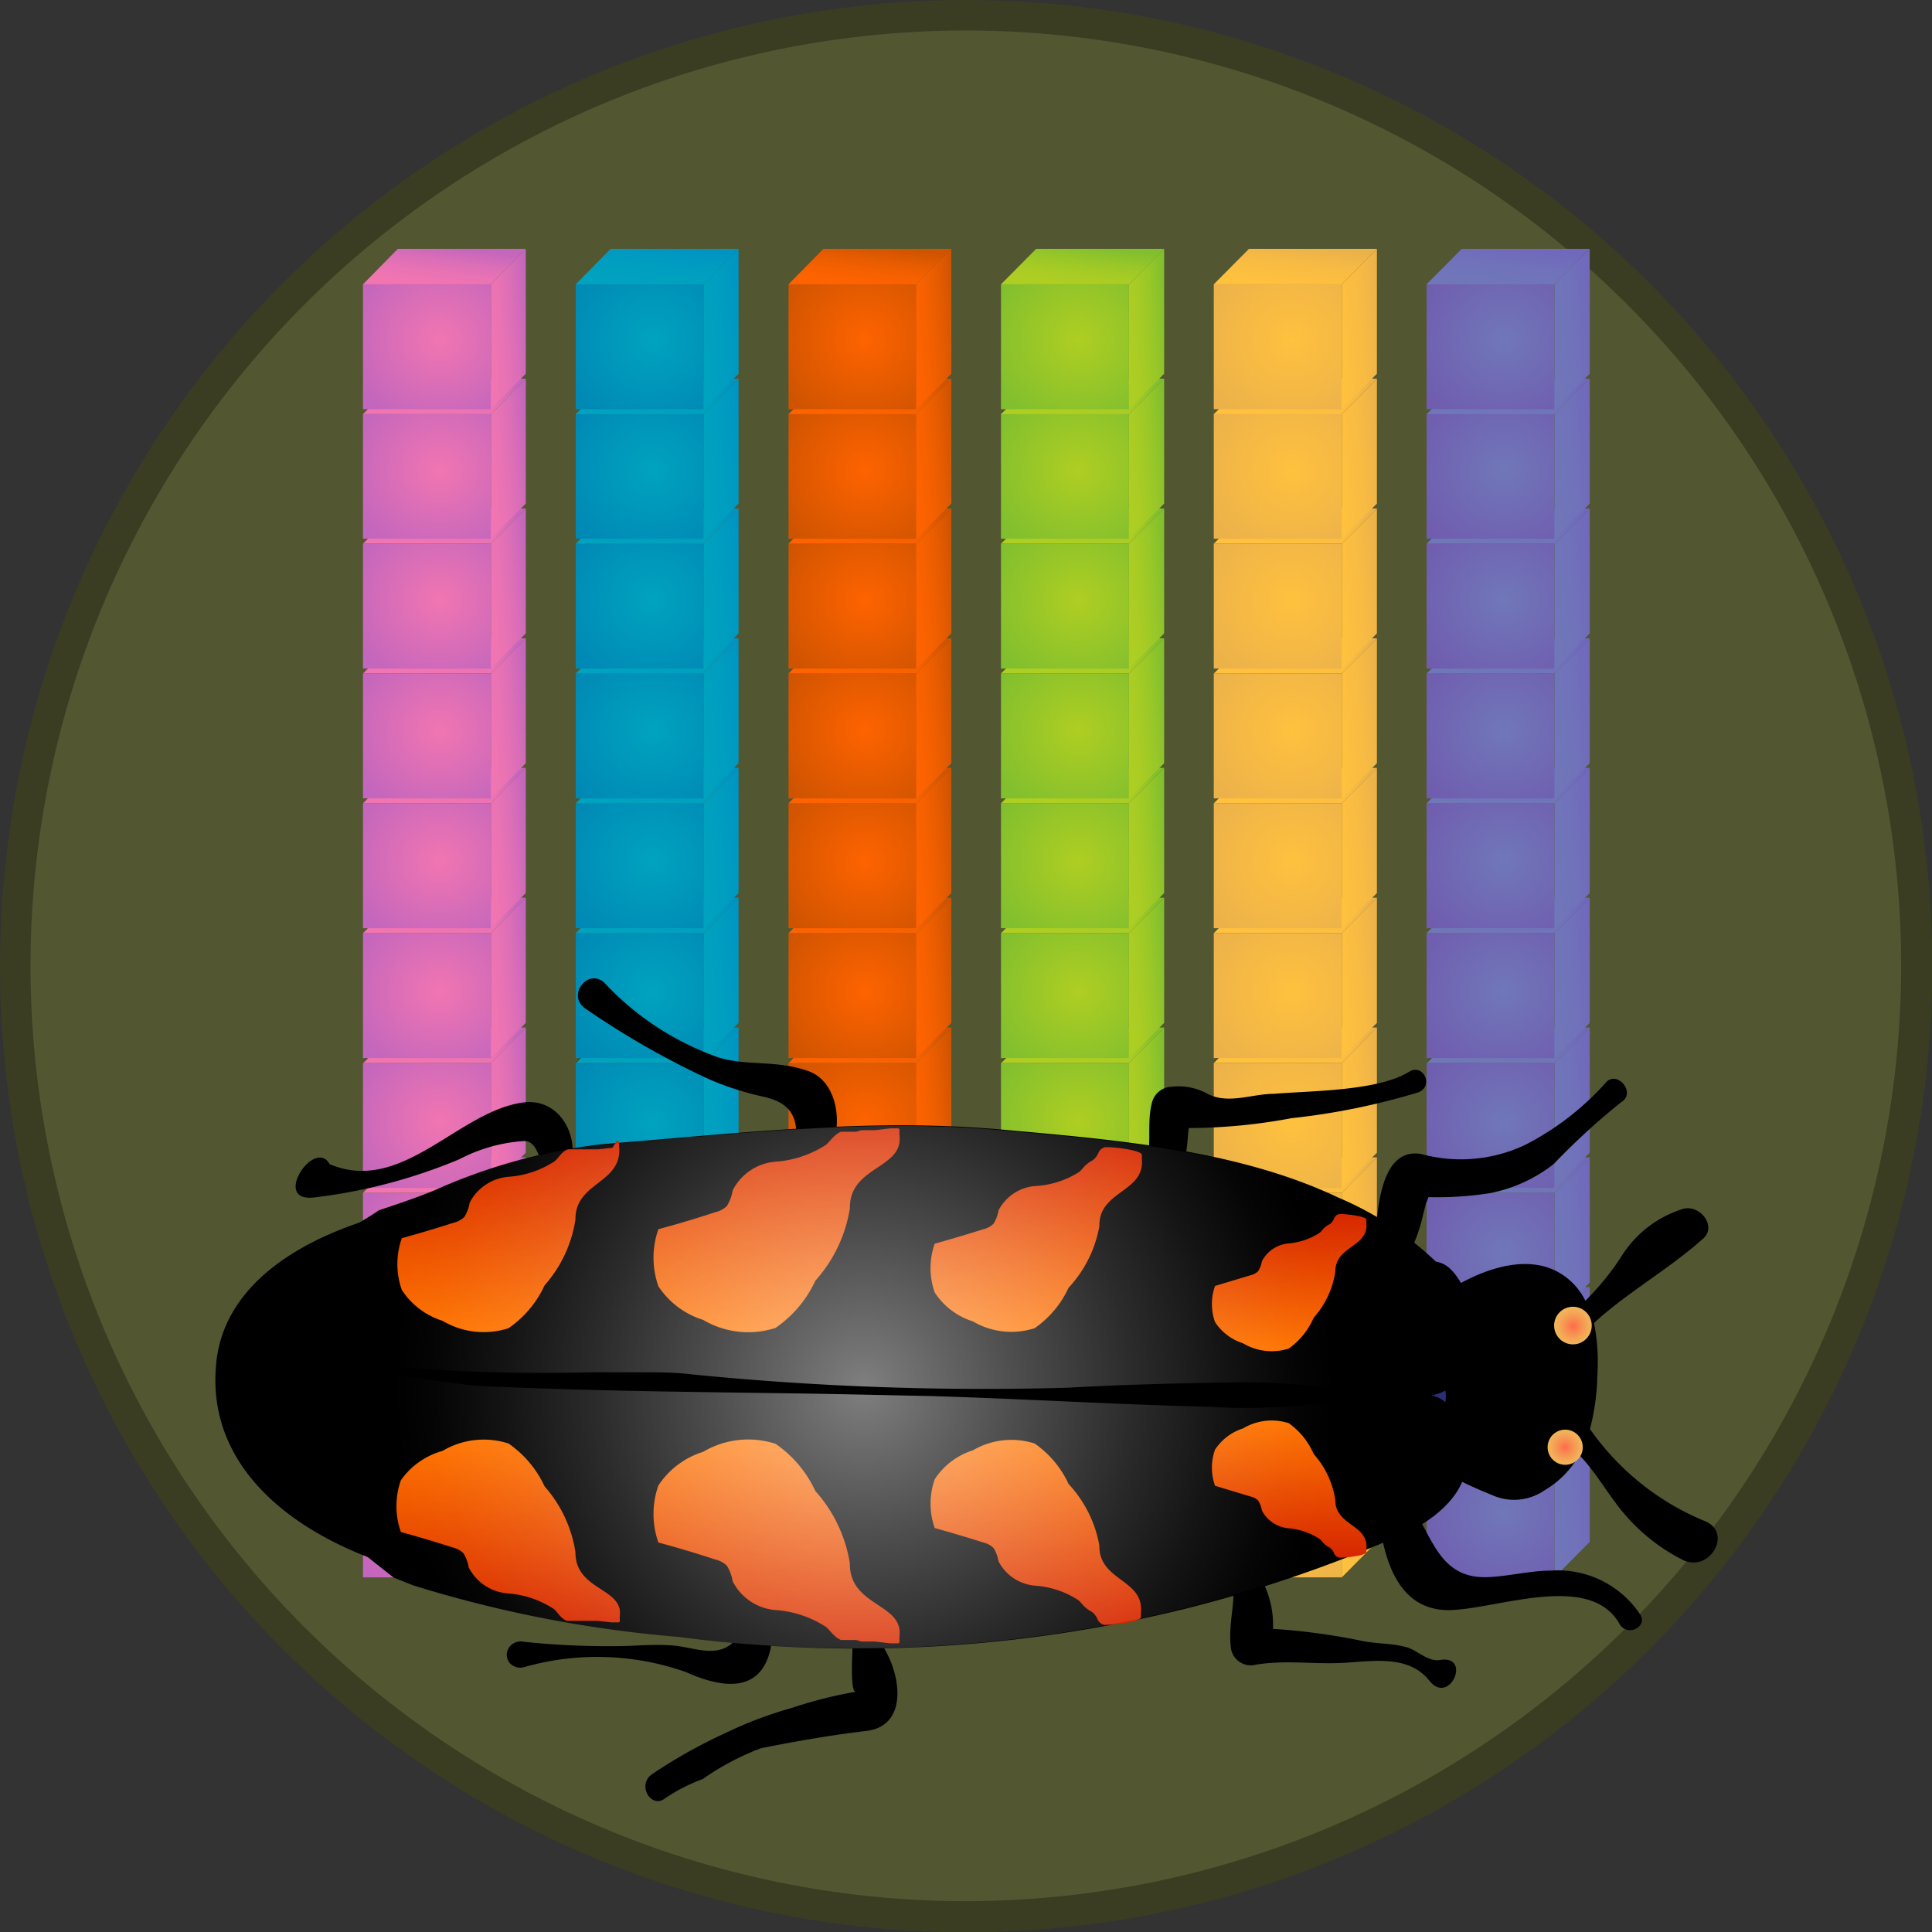 <svg xmlns="http://www.w3.org/2000/svg" xmlns:xlink="http://www.w3.org/1999/xlink" viewBox="0 0 62.65 62.65"><rect x="0" y="0" width="62.65" height="62.65" fill="#333333" stroke="none"/><defs><style>.cls-1{isolation:isolate;}.cls-2{fill:#3a3d22;}.cls-3{fill:#525731;}.cls-4{opacity:0.22;mix-blend-mode:multiply;}.cls-5{fill:#005921;}.cls-6{fill:url(#radial-gradient);}.cls-7{fill:url(#linear-gradient);}.cls-8{fill:url(#linear-gradient-2);}.cls-9{fill:#334c3d;}.cls-10{fill:url(#radial-gradient-2);}.cls-11{fill:url(#linear-gradient-3);}.cls-12{fill:url(#linear-gradient-4);}.cls-13{fill:url(#radial-gradient-3);}.cls-14{fill:url(#linear-gradient-5);}.cls-15{fill:url(#linear-gradient-6);}.cls-16,.cls-17,.cls-18,.cls-19,.cls-20,.cls-21,.cls-22,.cls-23,.cls-24,.cls-25,.cls-26,.cls-27,.cls-28,.cls-29,.cls-30,.cls-31,.cls-32,.cls-33,.cls-34,.cls-35,.cls-36,.cls-37,.cls-38,.cls-39,.cls-40,.cls-41,.cls-42,.cls-43,.cls-44,.cls-45,.cls-46,.cls-47,.cls-48,.cls-49,.cls-50,.cls-51,.cls-52,.cls-53,.cls-54,.cls-55,.cls-56,.cls-57,.cls-58,.cls-59,.cls-60,.cls-61,.cls-62,.cls-63,.cls-64,.cls-65,.cls-66,.cls-67{fill:#171900;}.cls-16{opacity:0;}.cls-17{opacity:0.02;}.cls-18{opacity:0.04;}.cls-19{opacity:0.06;}.cls-20{opacity:0.08;}.cls-21{opacity:0.1;}.cls-22{opacity:0.12;}.cls-23{opacity:0.14;}.cls-24{opacity:0.16;}.cls-25{opacity:0.18;}.cls-26{opacity:0.2;}.cls-27{opacity:0.22;}.cls-28{opacity:0.24;}.cls-29{opacity:0.25;}.cls-30{opacity:0.27;}.cls-31{opacity:0.29;}.cls-32{opacity:0.31;}.cls-33{opacity:0.33;}.cls-34{opacity:0.35;}.cls-35{opacity:0.37;}.cls-36{opacity:0.39;}.cls-37{opacity:0.41;}.cls-38{opacity:0.43;}.cls-39{opacity:0.45;}.cls-40{opacity:0.47;}.cls-41{opacity:0.49;}.cls-42{opacity:0.51;}.cls-43{opacity:0.53;}.cls-44{opacity:0.55;}.cls-45{opacity:0.57;}.cls-46{opacity:0.59;}.cls-47{opacity:0.61;}.cls-48{opacity:0.63;}.cls-49{opacity:0.65;}.cls-50{opacity:0.67;}.cls-51{opacity:0.69;}.cls-52{opacity:0.71;}.cls-53{opacity:0.73;}.cls-54{opacity:0.75;}.cls-55{opacity:0.76;}.cls-56{opacity:0.78;}.cls-57{opacity:0.8;}.cls-58{opacity:0.82;}.cls-59{opacity:0.84;}.cls-60{opacity:0.86;}.cls-61{opacity:0.88;}.cls-62{opacity:0.9;}.cls-63{opacity:0.92;}.cls-64{opacity:0.94;}.cls-65{opacity:0.96;}.cls-66{opacity:0.98;}.cls-68{fill:url(#radial-gradient-4);}.cls-69{fill:url(#linear-gradient-7);}.cls-70{fill:url(#linear-gradient-8);}.cls-71{fill:#0033bf;}.cls-72{fill:url(#radial-gradient-5);}.cls-73{fill:url(#linear-gradient-9);}.cls-74{fill:url(#linear-gradient-10);}.cls-75{fill:url(#radial-gradient-6);}.cls-76{fill:url(#linear-gradient-11);}.cls-77{fill:url(#linear-gradient-12);}.cls-78{fill:#170054;}.cls-79{fill:url(#radial-gradient-7);}.cls-80{fill:url(#linear-gradient-13);}.cls-81{fill:url(#linear-gradient-14);}.cls-82{fill:url(#radial-gradient-8);}.cls-83{fill:url(#linear-gradient-15);}.cls-84{fill:url(#linear-gradient-16);}.cls-85{fill:url(#radial-gradient-9);}.cls-86{fill:url(#linear-gradient-17);}.cls-87{fill:url(#linear-gradient-18);}.cls-88{fill:url(#radial-gradient-10);}.cls-89{fill:url(#linear-gradient-19);}.cls-90{fill:url(#linear-gradient-20);}.cls-91{fill:url(#radial-gradient-11);}.cls-92{fill:url(#linear-gradient-21);}.cls-93{fill:url(#linear-gradient-22);}.cls-94{fill:url(#radial-gradient-12);}.cls-95{fill:url(#linear-gradient-23);}.cls-96{fill:url(#linear-gradient-24);}.cls-97{fill:url(#radial-gradient-13);}.cls-98{fill:url(#linear-gradient-25);}.cls-99{fill:url(#linear-gradient-26);}.cls-100{fill:url(#radial-gradient-14);}.cls-101{fill:url(#linear-gradient-27);}.cls-102{fill:url(#linear-gradient-28);}.cls-103{fill:url(#radial-gradient-15);}.cls-104{fill:url(#linear-gradient-29);}.cls-105{fill:url(#linear-gradient-30);}.cls-106{fill:url(#radial-gradient-16);}.cls-107{fill:url(#linear-gradient-31);}.cls-108{fill:url(#linear-gradient-32);}.cls-109{fill:url(#radial-gradient-17);}.cls-110{fill:url(#linear-gradient-33);}.cls-111{fill:url(#linear-gradient-34);}.cls-112{fill:url(#radial-gradient-18);}.cls-113{fill:url(#linear-gradient-35);}.cls-114{fill:url(#linear-gradient-36);}.cls-115{fill:url(#radial-gradient-19);}.cls-116{fill:url(#linear-gradient-37);}.cls-117{fill:url(#linear-gradient-38);}.cls-118{fill:url(#radial-gradient-20);}.cls-119{fill:url(#linear-gradient-39);}.cls-120{fill:url(#linear-gradient-40);}.cls-121{fill:url(#radial-gradient-21);}.cls-122{fill:url(#linear-gradient-41);}.cls-123{fill:url(#linear-gradient-42);}.cls-124{fill:url(#radial-gradient-22);}.cls-125{fill:url(#linear-gradient-43);}.cls-126{fill:url(#linear-gradient-44);}.cls-127{fill:url(#radial-gradient-23);}.cls-128{fill:url(#linear-gradient-45);}.cls-129{fill:url(#linear-gradient-46);}.cls-130{fill:url(#radial-gradient-24);}.cls-131{fill:url(#linear-gradient-47);}.cls-132{fill:url(#linear-gradient-48);}.cls-133{fill:url(#radial-gradient-25);}.cls-134{fill:url(#linear-gradient-49);}.cls-135{fill:url(#linear-gradient-50);}.cls-136{fill:url(#radial-gradient-26);}.cls-137{fill:url(#linear-gradient-51);}.cls-138{fill:url(#linear-gradient-52);}.cls-139{fill:url(#radial-gradient-27);}.cls-140{fill:url(#linear-gradient-53);}.cls-141{fill:url(#linear-gradient-54);}.cls-142{fill:url(#radial-gradient-28);}.cls-143{fill:url(#linear-gradient-55);}.cls-144{fill:url(#linear-gradient-56);}.cls-145{fill:url(#radial-gradient-29);}.cls-146{fill:url(#linear-gradient-57);}.cls-147{fill:url(#linear-gradient-58);}.cls-148{fill:url(#radial-gradient-30);}.cls-149{fill:url(#linear-gradient-59);}.cls-150{fill:url(#linear-gradient-60);}.cls-151{fill:url(#radial-gradient-31);}.cls-152{fill:url(#linear-gradient-61);}.cls-153{fill:url(#linear-gradient-62);}.cls-154{fill:url(#radial-gradient-32);}.cls-155{fill:url(#linear-gradient-63);}.cls-156{fill:url(#linear-gradient-64);}.cls-157{fill:url(#radial-gradient-33);}.cls-158{fill:url(#linear-gradient-65);}.cls-159{fill:url(#linear-gradient-66);}.cls-160{fill:url(#radial-gradient-34);}.cls-161{fill:url(#linear-gradient-67);}.cls-162{fill:url(#linear-gradient-68);}.cls-163{fill:url(#radial-gradient-35);}.cls-164{fill:url(#linear-gradient-69);}.cls-165{fill:url(#linear-gradient-70);}.cls-166{fill:url(#radial-gradient-36);}.cls-167{fill:url(#linear-gradient-71);}.cls-168{fill:url(#linear-gradient-72);}.cls-169{fill:url(#radial-gradient-37);}.cls-170{fill:url(#linear-gradient-73);}.cls-171{fill:url(#linear-gradient-74);}.cls-172{fill:url(#radial-gradient-38);}.cls-173{fill:url(#linear-gradient-75);}.cls-174{fill:url(#linear-gradient-76);}.cls-175{fill:url(#radial-gradient-39);}.cls-176{fill:url(#linear-gradient-77);}.cls-177{fill:url(#linear-gradient-78);}.cls-178{fill:url(#radial-gradient-40);}.cls-179{fill:url(#linear-gradient-79);}.cls-180{fill:url(#linear-gradient-80);}.cls-181{fill:url(#radial-gradient-41);}.cls-182{fill:url(#linear-gradient-81);}.cls-183{fill:url(#linear-gradient-82);}.cls-184{fill:url(#radial-gradient-42);}.cls-185{fill:url(#linear-gradient-83);}.cls-186{fill:url(#linear-gradient-84);}.cls-187{fill:url(#radial-gradient-43);}.cls-188{fill:url(#linear-gradient-85);}.cls-189{fill:url(#linear-gradient-86);}.cls-190{fill:url(#radial-gradient-44);}.cls-191{fill:url(#linear-gradient-87);}.cls-192{fill:url(#linear-gradient-88);}.cls-193{fill:url(#radial-gradient-45);}.cls-194{fill:url(#linear-gradient-89);}.cls-195{fill:url(#linear-gradient-90);}.cls-196{fill:url(#radial-gradient-46);}.cls-197{fill:url(#linear-gradient-91);}.cls-198{fill:url(#linear-gradient-92);}.cls-199{fill:url(#radial-gradient-47);}.cls-200{fill:url(#linear-gradient-93);}.cls-201{fill:url(#linear-gradient-94);}.cls-202{fill:url(#radial-gradient-48);}.cls-203{fill:url(#linear-gradient-95);}.cls-204{fill:url(#linear-gradient-96);}.cls-205{fill:url(#radial-gradient-49);}.cls-206{fill:url(#linear-gradient-97);}.cls-207{fill:url(#linear-gradient-98);}.cls-208{fill:url(#radial-gradient-50);}.cls-209{fill:url(#linear-gradient-99);}.cls-210{fill:url(#linear-gradient-100);}.cls-211{fill:url(#radial-gradient-51);}.cls-212{fill:url(#linear-gradient-101);}.cls-213{fill:url(#linear-gradient-102);}.cls-214{fill:url(#radial-gradient-52);}.cls-215{fill:url(#linear-gradient-103);}.cls-216{fill:url(#linear-gradient-104);}.cls-217{fill:url(#radial-gradient-53);}.cls-218{fill:url(#linear-gradient-105);}.cls-219{fill:url(#linear-gradient-106);}.cls-220{fill:url(#radial-gradient-54);}.cls-221{fill:url(#linear-gradient-107);}.cls-222{fill:url(#linear-gradient-108);}.cls-223{fill:url(#radial-gradient-55);}.cls-224{fill:url(#linear-gradient-109);}.cls-225{fill:url(#linear-gradient-110);}.cls-226{fill:url(#linear-gradient-111);}.cls-227{fill:url(#radial-gradient-56);}.cls-228{fill:url(#linear-gradient-112);}.cls-229{fill:url(#linear-gradient-113);}.cls-230{fill:url(#radial-gradient-57);}.cls-231{fill:url(#linear-gradient-114);}.cls-232{fill:url(#linear-gradient-115);}.cls-233{fill:url(#radial-gradient-58);}.cls-234{fill:url(#linear-gradient-116);}.cls-235{fill:url(#linear-gradient-117);}.cls-236{fill:url(#radial-gradient-59);}.cls-237{fill:url(#linear-gradient-118);}.cls-238{fill:url(#radial-gradient-60);}.cls-239{fill:url(#linear-gradient-119);}.cls-240{fill:url(#linear-gradient-120);}.cls-241{fill:url(#radial-gradient-61);}.cls-242{fill:url(#radial-gradient-62);}.cls-243{fill:#2a2f78;}.cls-244{fill:url(#linear-gradient-121);}.cls-245{fill:url(#linear-gradient-122);}.cls-246{fill:url(#linear-gradient-123);}.cls-247{fill:url(#linear-gradient-124);}.cls-248{fill:url(#linear-gradient-125);}.cls-249{fill:url(#linear-gradient-126);}.cls-250{fill:url(#linear-gradient-127);}.cls-251{fill:url(#linear-gradient-128);}.cls-252{opacity:0.5;fill:url(#radial-gradient-63);}</style><radialGradient id="radial-gradient" cx="-16.57" cy="-506.88" r="2.94" gradientTransform="translate(-494.03 65.79) rotate(90) scale(1.01 1.03)" gradientUnits="userSpaceOnUse"><stop offset="0" stop-color="#fe6300"/><stop offset="1" stop-color="#d05400"/></radialGradient><linearGradient id="linear-gradient" x1="-20.18" y1="-517.01" x2="-18.88" y2="-516.85" gradientTransform="translate(-488.72 66.03) rotate(90)" gradientUnits="userSpaceOnUse"><stop offset="0" stop-color="#d05400"/><stop offset="0.36" stop-color="#e75c00"/><stop offset="0.72" stop-color="#f86100"/><stop offset="1" stop-color="#fe6300"/></linearGradient><linearGradient id="linear-gradient-2" x1="-17.53" y1="-519.7" x2="-17.43" y2="-518.33" xlink:href="#linear-gradient"/><radialGradient id="radial-gradient-2" cx="-20.75" cy="-506.88" r="2.94" xlink:href="#radial-gradient"/><linearGradient id="linear-gradient-3" x1="-24.39" y1="-517.01" x2="-23.09" y2="-516.85" xlink:href="#linear-gradient"/><linearGradient id="linear-gradient-4" x1="-21.74" y1="-519.7" x2="-21.64" y2="-518.33" xlink:href="#linear-gradient"/><radialGradient id="radial-gradient-3" cx="-24.94" cy="-506.88" r="2.94" xlink:href="#radial-gradient"/><linearGradient id="linear-gradient-5" x1="-28.6" y1="-517.01" x2="-27.3" y2="-516.85" xlink:href="#linear-gradient"/><linearGradient id="linear-gradient-6" x1="-25.95" y1="-519.7" x2="-25.84" y2="-518.33" xlink:href="#linear-gradient"/><radialGradient id="radial-gradient-4" cx="-29.12" cy="-506.88" r="2.94" xlink:href="#radial-gradient"/><linearGradient id="linear-gradient-7" x1="-32.81" y1="-517.01" x2="-31.51" y2="-516.85" xlink:href="#linear-gradient"/><linearGradient id="linear-gradient-8" x1="-30.16" y1="-519.7" x2="-30.05" y2="-518.33" xlink:href="#linear-gradient"/><radialGradient id="radial-gradient-5" cx="-33.31" cy="-506.88" r="2.94" xlink:href="#radial-gradient"/><linearGradient id="linear-gradient-9" x1="-37.02" y1="-517.01" x2="-35.71" y2="-516.85" xlink:href="#linear-gradient"/><linearGradient id="linear-gradient-10" x1="-34.37" y1="-519.7" x2="-34.26" y2="-518.33" xlink:href="#linear-gradient"/><radialGradient id="radial-gradient-6" cx="-37.49" cy="-506.88" r="2.94" xlink:href="#radial-gradient"/><linearGradient id="linear-gradient-11" x1="-41.23" y1="-517.01" x2="-39.92" y2="-516.85" xlink:href="#linear-gradient"/><linearGradient id="linear-gradient-12" x1="-38.58" y1="-519.7" x2="-38.47" y2="-518.33" xlink:href="#linear-gradient"/><radialGradient id="radial-gradient-7" cx="-41.68" cy="-506.88" r="2.94" xlink:href="#radial-gradient"/><linearGradient id="linear-gradient-13" x1="-45.44" y1="-517.01" x2="-44.13" y2="-516.85" xlink:href="#linear-gradient"/><linearGradient id="linear-gradient-14" x1="-42.79" y1="-519.7" x2="-42.68" y2="-518.33" xlink:href="#linear-gradient"/><radialGradient id="radial-gradient-8" cx="-45.86" cy="-506.88" r="2.94" xlink:href="#radial-gradient"/><linearGradient id="linear-gradient-15" x1="-49.65" y1="-517.01" x2="-48.34" y2="-516.85" xlink:href="#linear-gradient"/><linearGradient id="linear-gradient-16" x1="-47" y1="-519.7" x2="-46.89" y2="-518.33" xlink:href="#linear-gradient"/><radialGradient id="radial-gradient-9" cx="-50.04" cy="-506.88" r="2.94" xlink:href="#radial-gradient"/><linearGradient id="linear-gradient-17" x1="-53.85" y1="-517.01" x2="-52.55" y2="-516.85" xlink:href="#linear-gradient"/><linearGradient id="linear-gradient-18" x1="-51.21" y1="-519.7" x2="-51.1" y2="-518.33" xlink:href="#linear-gradient"/><radialGradient id="radial-gradient-10" cx="-54.23" cy="-506.88" r="2.94" xlink:href="#radial-gradient"/><linearGradient id="linear-gradient-19" x1="-58.06" y1="-517.01" x2="-56.76" y2="-516.85" xlink:href="#linear-gradient"/><linearGradient id="linear-gradient-20" x1="-55.41" y1="-519.7" x2="-55.31" y2="-518.33" xlink:href="#linear-gradient"/><radialGradient id="radial-gradient-11" cx="-16.57" cy="-526.99" r="2.94" gradientTransform="translate(-494.03 65.79) rotate(90) scale(1.01 1.03)" gradientUnits="userSpaceOnUse"><stop offset="0" stop-color="#7077b9"/><stop offset="1" stop-color="#705daf"/></radialGradient><linearGradient id="linear-gradient-21" x1="-20.18" y1="-537.7" x2="-18.88" y2="-537.54" gradientTransform="translate(-488.72 66.03) rotate(90)" gradientUnits="userSpaceOnUse"><stop offset="0" stop-color="#7068bc"/><stop offset="0.44" stop-color="#7071ba"/><stop offset="1" stop-color="#7077b9"/></linearGradient><linearGradient id="linear-gradient-22" x1="-17.53" y1="-540.39" x2="-17.43" y2="-539.02" xlink:href="#linear-gradient-21"/><radialGradient id="radial-gradient-12" cx="-20.75" cy="-526.99" r="2.94" xlink:href="#radial-gradient-11"/><linearGradient id="linear-gradient-23" x1="-24.39" y1="-537.7" x2="-23.09" y2="-537.54" xlink:href="#linear-gradient-21"/><linearGradient id="linear-gradient-24" x1="-21.74" y1="-540.39" x2="-21.64" y2="-539.02" xlink:href="#linear-gradient-21"/><radialGradient id="radial-gradient-13" cx="-24.94" cy="-526.99" r="2.94" xlink:href="#radial-gradient-11"/><linearGradient id="linear-gradient-25" x1="-28.6" y1="-537.7" x2="-27.3" y2="-537.54" xlink:href="#linear-gradient-21"/><linearGradient id="linear-gradient-26" x1="-25.95" y1="-540.39" x2="-25.84" y2="-539.02" xlink:href="#linear-gradient-21"/><radialGradient id="radial-gradient-14" cx="-29.12" cy="-526.99" r="2.94" xlink:href="#radial-gradient-11"/><linearGradient id="linear-gradient-27" x1="-32.81" y1="-537.7" x2="-31.51" y2="-537.54" xlink:href="#linear-gradient-21"/><linearGradient id="linear-gradient-28" x1="-30.16" y1="-540.39" x2="-30.05" y2="-539.02" xlink:href="#linear-gradient-21"/><radialGradient id="radial-gradient-15" cx="-33.31" cy="-526.99" r="2.94" xlink:href="#radial-gradient-11"/><linearGradient id="linear-gradient-29" x1="-37.02" y1="-537.7" x2="-35.71" y2="-537.54" xlink:href="#linear-gradient-21"/><linearGradient id="linear-gradient-30" x1="-34.37" y1="-540.39" x2="-34.26" y2="-539.02" xlink:href="#linear-gradient-21"/><radialGradient id="radial-gradient-16" cx="-37.49" cy="-526.99" r="2.94" xlink:href="#radial-gradient-11"/><linearGradient id="linear-gradient-31" x1="-41.23" y1="-537.7" x2="-39.92" y2="-537.54" xlink:href="#linear-gradient-21"/><linearGradient id="linear-gradient-32" x1="-38.58" y1="-540.39" x2="-38.47" y2="-539.02" xlink:href="#linear-gradient-21"/><radialGradient id="radial-gradient-17" cx="-41.68" cy="-526.99" r="2.94" xlink:href="#radial-gradient-11"/><linearGradient id="linear-gradient-33" x1="-45.44" y1="-537.7" x2="-44.13" y2="-537.54" xlink:href="#linear-gradient-21"/><linearGradient id="linear-gradient-34" x1="-42.79" y1="-540.39" x2="-42.68" y2="-539.02" xlink:href="#linear-gradient-21"/><radialGradient id="radial-gradient-18" cx="-45.86" cy="-526.99" r="2.94" xlink:href="#radial-gradient-11"/><linearGradient id="linear-gradient-35" x1="-49.65" y1="-537.7" x2="-48.34" y2="-537.54" xlink:href="#linear-gradient-21"/><linearGradient id="linear-gradient-36" x1="-47" y1="-540.39" x2="-46.89" y2="-539.02" xlink:href="#linear-gradient-21"/><radialGradient id="radial-gradient-19" cx="-50.04" cy="-526.99" r="2.94" xlink:href="#radial-gradient-11"/><linearGradient id="linear-gradient-37" x1="-53.85" y1="-537.7" x2="-52.55" y2="-537.54" xlink:href="#linear-gradient-21"/><linearGradient id="linear-gradient-38" x1="-51.21" y1="-540.39" x2="-51.1" y2="-539.02" xlink:href="#linear-gradient-21"/><radialGradient id="radial-gradient-20" cx="-54.23" cy="-526.99" r="2.94" xlink:href="#radial-gradient-11"/><linearGradient id="linear-gradient-39" x1="-58.06" y1="-537.7" x2="-56.76" y2="-537.54" xlink:href="#linear-gradient-21"/><linearGradient id="linear-gradient-40" x1="-55.41" y1="-540.39" x2="-55.31" y2="-539.02" xlink:href="#linear-gradient-21"/><radialGradient id="radial-gradient-21" cx="-16.57" cy="-520.29" r="2.94" gradientTransform="translate(-494.03 65.79) rotate(90) scale(1.01 1.03)" gradientUnits="userSpaceOnUse"><stop offset="0" stop-color="#ffc13e"/><stop offset="1" stop-color="#ecb24a"/></radialGradient><linearGradient id="linear-gradient-41" x1="-20.18" y1="-530.81" x2="-18.88" y2="-530.65" gradientTransform="translate(-488.72 66.03) rotate(90)" gradientUnits="userSpaceOnUse"><stop offset="0" stop-color="#ecb24a"/><stop offset="0.52" stop-color="#f9bc42"/><stop offset="1" stop-color="#ffc13e"/></linearGradient><linearGradient id="linear-gradient-42" x1="-17.53" y1="-533.49" x2="-17.43" y2="-532.12" xlink:href="#linear-gradient-41"/><radialGradient id="radial-gradient-22" cx="-20.75" cy="-520.29" r="2.94" xlink:href="#radial-gradient-21"/><linearGradient id="linear-gradient-43" x1="-24.39" y1="-530.81" x2="-23.09" y2="-530.65" xlink:href="#linear-gradient-41"/><linearGradient id="linear-gradient-44" x1="-21.74" y1="-533.49" x2="-21.64" y2="-532.12" xlink:href="#linear-gradient-41"/><radialGradient id="radial-gradient-23" cx="-24.94" cy="-520.29" r="2.94" xlink:href="#radial-gradient-21"/><linearGradient id="linear-gradient-45" x1="-28.6" y1="-530.81" x2="-27.3" y2="-530.65" xlink:href="#linear-gradient-41"/><linearGradient id="linear-gradient-46" x1="-25.95" y1="-533.49" x2="-25.84" y2="-532.12" xlink:href="#linear-gradient-41"/><radialGradient id="radial-gradient-24" cx="-29.12" cy="-520.29" r="2.94" xlink:href="#radial-gradient-21"/><linearGradient id="linear-gradient-47" x1="-32.81" y1="-530.81" x2="-31.51" y2="-530.65" xlink:href="#linear-gradient-41"/><linearGradient id="linear-gradient-48" x1="-30.16" y1="-533.49" x2="-30.05" y2="-532.12" xlink:href="#linear-gradient-41"/><radialGradient id="radial-gradient-25" cx="-33.31" cy="-520.29" r="2.94" xlink:href="#radial-gradient-21"/><linearGradient id="linear-gradient-49" x1="-37.02" y1="-530.81" x2="-35.71" y2="-530.65" xlink:href="#linear-gradient-41"/><linearGradient id="linear-gradient-50" x1="-34.37" y1="-533.49" x2="-34.26" y2="-532.12" xlink:href="#linear-gradient-41"/><radialGradient id="radial-gradient-26" cx="-37.49" cy="-520.29" r="2.94" xlink:href="#radial-gradient-21"/><linearGradient id="linear-gradient-51" x1="-41.23" y1="-530.81" x2="-39.92" y2="-530.65" xlink:href="#linear-gradient-41"/><linearGradient id="linear-gradient-52" x1="-38.58" y1="-533.49" x2="-38.47" y2="-532.12" xlink:href="#linear-gradient-41"/><radialGradient id="radial-gradient-27" cx="-41.68" cy="-520.29" r="2.94" xlink:href="#radial-gradient-21"/><linearGradient id="linear-gradient-53" x1="-45.44" y1="-530.81" x2="-44.13" y2="-530.65" xlink:href="#linear-gradient-41"/><linearGradient id="linear-gradient-54" x1="-42.79" y1="-533.49" x2="-42.68" y2="-532.12" xlink:href="#linear-gradient-41"/><radialGradient id="radial-gradient-28" cx="-45.86" cy="-520.29" r="2.94" xlink:href="#radial-gradient-21"/><linearGradient id="linear-gradient-55" x1="-49.65" y1="-530.81" x2="-48.34" y2="-530.65" xlink:href="#linear-gradient-41"/><linearGradient id="linear-gradient-56" x1="-47" y1="-533.49" x2="-46.89" y2="-532.12" xlink:href="#linear-gradient-41"/><radialGradient id="radial-gradient-29" cx="-50.04" cy="-520.29" r="2.94" xlink:href="#radial-gradient-21"/><linearGradient id="linear-gradient-57" x1="-53.85" y1="-530.81" x2="-52.55" y2="-530.65" xlink:href="#linear-gradient-41"/><linearGradient id="linear-gradient-58" x1="-51.21" y1="-533.49" x2="-51.1" y2="-532.12" xlink:href="#linear-gradient-41"/><radialGradient id="radial-gradient-30" cx="-54.23" cy="-520.29" r="2.94" xlink:href="#radial-gradient-21"/><linearGradient id="linear-gradient-59" x1="-58.06" y1="-530.81" x2="-56.76" y2="-530.65" xlink:href="#linear-gradient-41"/><linearGradient id="linear-gradient-60" x1="-55.41" y1="-533.49" x2="-55.31" y2="-532.12" xlink:href="#linear-gradient-41"/><radialGradient id="radial-gradient-31" cx="-16.57" cy="-513.59" r="2.94" gradientTransform="translate(-494.03 65.79) rotate(90) scale(1.01 1.03)" gradientUnits="userSpaceOnUse"><stop offset="0" stop-color="#afce22"/><stop offset="1" stop-color="#81bf2e"/></radialGradient><linearGradient id="linear-gradient-61" x1="-20.18" y1="-523.91" x2="-18.88" y2="-523.75" gradientTransform="translate(-488.72 66.03) rotate(90)" gradientUnits="userSpaceOnUse"><stop offset="0" stop-color="#81bf2e"/><stop offset="0.36" stop-color="#98c728"/><stop offset="0.72" stop-color="#a9cc24"/><stop offset="1" stop-color="#afce22"/></linearGradient><linearGradient id="linear-gradient-62" x1="-17.53" y1="-526.59" x2="-17.43" y2="-525.23" xlink:href="#linear-gradient-61"/><radialGradient id="radial-gradient-32" cx="-20.75" cy="-513.59" r="2.94" xlink:href="#radial-gradient-31"/><linearGradient id="linear-gradient-63" x1="-24.39" y1="-523.91" x2="-23.09" y2="-523.75" xlink:href="#linear-gradient-61"/><linearGradient id="linear-gradient-64" x1="-21.74" y1="-526.59" x2="-21.64" y2="-525.23" xlink:href="#linear-gradient-61"/><radialGradient id="radial-gradient-33" cx="-24.94" cy="-513.59" r="2.94" xlink:href="#radial-gradient-31"/><linearGradient id="linear-gradient-65" x1="-28.6" y1="-523.91" x2="-27.3" y2="-523.75" xlink:href="#linear-gradient-61"/><linearGradient id="linear-gradient-66" x1="-25.95" y1="-526.59" x2="-25.84" y2="-525.23" xlink:href="#linear-gradient-61"/><radialGradient id="radial-gradient-34" cx="-29.12" cy="-513.59" r="2.94" xlink:href="#radial-gradient-31"/><linearGradient id="linear-gradient-67" x1="-32.81" y1="-523.91" x2="-31.51" y2="-523.75" xlink:href="#linear-gradient-61"/><linearGradient id="linear-gradient-68" x1="-30.16" y1="-526.59" x2="-30.05" y2="-525.23" xlink:href="#linear-gradient-61"/><radialGradient id="radial-gradient-35" cx="-33.31" cy="-513.59" r="2.94" xlink:href="#radial-gradient-31"/><linearGradient id="linear-gradient-69" x1="-37.02" y1="-523.91" x2="-35.71" y2="-523.75" xlink:href="#linear-gradient-61"/><linearGradient id="linear-gradient-70" x1="-34.37" y1="-526.59" x2="-34.26" y2="-525.23" xlink:href="#linear-gradient-61"/><radialGradient id="radial-gradient-36" cx="-37.49" cy="-513.59" r="2.94" xlink:href="#radial-gradient-31"/><linearGradient id="linear-gradient-71" x1="-41.23" y1="-523.91" x2="-39.92" y2="-523.75" xlink:href="#linear-gradient-61"/><linearGradient id="linear-gradient-72" x1="-38.58" y1="-526.59" x2="-38.47" y2="-525.23" xlink:href="#linear-gradient-61"/><radialGradient id="radial-gradient-37" cx="-41.68" cy="-513.59" r="2.94" xlink:href="#radial-gradient-31"/><linearGradient id="linear-gradient-73" x1="-45.44" y1="-523.91" x2="-44.13" y2="-523.75" xlink:href="#linear-gradient-61"/><linearGradient id="linear-gradient-74" x1="-42.79" y1="-526.59" x2="-42.68" y2="-525.23" xlink:href="#linear-gradient-61"/><radialGradient id="radial-gradient-38" cx="-45.86" cy="-513.59" r="2.94" xlink:href="#radial-gradient-31"/><linearGradient id="linear-gradient-75" x1="-49.65" y1="-523.91" x2="-48.34" y2="-523.75" xlink:href="#linear-gradient-61"/><linearGradient id="linear-gradient-76" x1="-47" y1="-526.59" x2="-46.89" y2="-525.23" xlink:href="#linear-gradient-61"/><radialGradient id="radial-gradient-39" cx="-50.04" cy="-513.59" r="2.94" xlink:href="#radial-gradient-31"/><linearGradient id="linear-gradient-77" x1="-53.85" y1="-523.91" x2="-52.55" y2="-523.75" xlink:href="#linear-gradient-61"/><linearGradient id="linear-gradient-78" x1="-51.21" y1="-526.59" x2="-51.1" y2="-525.23" xlink:href="#linear-gradient-61"/><radialGradient id="radial-gradient-40" cx="-54.23" cy="-513.59" r="2.94" xlink:href="#radial-gradient-31"/><linearGradient id="linear-gradient-79" x1="-58.06" y1="-523.91" x2="-56.76" y2="-523.75" xlink:href="#linear-gradient-61"/><linearGradient id="linear-gradient-80" x1="-55.41" y1="-526.59" x2="-55.31" y2="-525.23" xlink:href="#linear-gradient-61"/><radialGradient id="radial-gradient-41" cx="-16.57" cy="-500.18" r="2.94" gradientTransform="translate(-494.03 65.79) rotate(90) scale(1.01 1.03)" gradientUnits="userSpaceOnUse"><stop offset="0" stop-color="#00a3bf"/><stop offset="1" stop-color="#0089b5"/></radialGradient><linearGradient id="linear-gradient-81" x1="-20.18" y1="-510.11" x2="-18.88" y2="-509.95" gradientTransform="translate(-488.72 66.03) rotate(90)" gradientUnits="userSpaceOnUse"><stop offset="0" stop-color="#0094c2"/><stop offset="0.44" stop-color="#009dc0"/><stop offset="1" stop-color="#00a3bf"/></linearGradient><linearGradient id="linear-gradient-82" x1="-17.53" y1="-512.8" x2="-17.43" y2="-511.43" xlink:href="#linear-gradient-81"/><radialGradient id="radial-gradient-42" cx="-20.75" cy="-500.18" r="2.94" xlink:href="#radial-gradient-41"/><linearGradient id="linear-gradient-83" x1="-24.39" y1="-510.11" x2="-23.09" y2="-509.95" xlink:href="#linear-gradient-81"/><linearGradient id="linear-gradient-84" x1="-21.74" y1="-512.8" x2="-21.64" y2="-511.43" xlink:href="#linear-gradient-81"/><radialGradient id="radial-gradient-43" cx="-24.94" cy="-500.18" r="2.94" xlink:href="#radial-gradient-41"/><linearGradient id="linear-gradient-85" x1="-28.6" y1="-510.11" x2="-27.3" y2="-509.95" xlink:href="#linear-gradient-81"/><linearGradient id="linear-gradient-86" x1="-25.95" y1="-512.8" x2="-25.84" y2="-511.43" xlink:href="#linear-gradient-81"/><radialGradient id="radial-gradient-44" cx="-29.12" cy="-500.18" r="2.94" xlink:href="#radial-gradient-41"/><linearGradient id="linear-gradient-87" x1="-32.81" y1="-510.11" x2="-31.51" y2="-509.95" xlink:href="#linear-gradient-81"/><linearGradient id="linear-gradient-88" x1="-30.16" y1="-512.8" x2="-30.05" y2="-511.43" xlink:href="#linear-gradient-81"/><radialGradient id="radial-gradient-45" cx="-33.31" cy="-500.18" r="2.94" xlink:href="#radial-gradient-41"/><linearGradient id="linear-gradient-89" x1="-37.02" y1="-510.11" x2="-35.71" y2="-509.95" xlink:href="#linear-gradient-81"/><linearGradient id="linear-gradient-90" x1="-34.37" y1="-512.8" x2="-34.26" y2="-511.43" xlink:href="#linear-gradient-81"/><radialGradient id="radial-gradient-46" cx="-37.49" cy="-500.18" r="2.94" xlink:href="#radial-gradient-41"/><linearGradient id="linear-gradient-91" x1="-41.23" y1="-510.11" x2="-39.92" y2="-509.95" xlink:href="#linear-gradient-81"/><linearGradient id="linear-gradient-92" x1="-38.58" y1="-512.8" x2="-38.47" y2="-511.43" xlink:href="#linear-gradient-81"/><radialGradient id="radial-gradient-47" cx="-41.68" cy="-500.18" r="2.94" xlink:href="#radial-gradient-41"/><linearGradient id="linear-gradient-93" x1="-45.44" y1="-510.11" x2="-44.13" y2="-509.95" xlink:href="#linear-gradient-81"/><linearGradient id="linear-gradient-94" x1="-42.79" y1="-512.8" x2="-42.68" y2="-511.43" xlink:href="#linear-gradient-81"/><radialGradient id="radial-gradient-48" cx="-45.86" cy="-500.18" r="2.94" xlink:href="#radial-gradient-41"/><linearGradient id="linear-gradient-95" x1="-49.65" y1="-510.11" x2="-48.34" y2="-509.95" xlink:href="#linear-gradient-81"/><linearGradient id="linear-gradient-96" x1="-47" y1="-512.8" x2="-46.89" y2="-511.43" xlink:href="#linear-gradient-81"/><radialGradient id="radial-gradient-49" cx="-50.04" cy="-500.18" r="2.94" xlink:href="#radial-gradient-41"/><linearGradient id="linear-gradient-97" x1="-53.85" y1="-510.11" x2="-52.55" y2="-509.95" xlink:href="#linear-gradient-81"/><linearGradient id="linear-gradient-98" x1="-51.21" y1="-512.8" x2="-51.1" y2="-511.43" xlink:href="#linear-gradient-81"/><radialGradient id="radial-gradient-50" cx="-54.23" cy="-500.18" r="2.94" xlink:href="#radial-gradient-41"/><linearGradient id="linear-gradient-99" x1="-58.06" y1="-510.11" x2="-56.76" y2="-509.95" xlink:href="#linear-gradient-81"/><linearGradient id="linear-gradient-100" x1="-55.41" y1="-512.8" x2="-55.31" y2="-511.43" xlink:href="#linear-gradient-81"/><radialGradient id="radial-gradient-51" cx="-16.57" cy="-493.48" r="2.94" gradientTransform="translate(-494.03 65.79) rotate(90) scale(1.01 1.03)" gradientUnits="userSpaceOnUse"><stop offset="0" stop-color="#f175b1"/><stop offset="1" stop-color="#c366bd"/></radialGradient><linearGradient id="linear-gradient-101" x1="-20.18" y1="-503.21" x2="-18.88" y2="-503.05" gradientTransform="translate(-488.72 66.03) rotate(90)" gradientUnits="userSpaceOnUse"><stop offset="0" stop-color="#c366bd"/><stop offset="0.36" stop-color="#da6eb7"/><stop offset="0.72" stop-color="#eb73b3"/><stop offset="1" stop-color="#f175b1"/></linearGradient><linearGradient id="linear-gradient-102" x1="-17.53" y1="-505.9" x2="-17.43" y2="-504.53" xlink:href="#linear-gradient-101"/><radialGradient id="radial-gradient-52" cx="-20.75" cy="-493.48" r="2.94" xlink:href="#radial-gradient-51"/><linearGradient id="linear-gradient-103" x1="-24.39" y1="-503.21" x2="-23.09" y2="-503.05" xlink:href="#linear-gradient-101"/><linearGradient id="linear-gradient-104" x1="-21.74" y1="-505.9" x2="-21.64" y2="-504.53" xlink:href="#linear-gradient-101"/><radialGradient id="radial-gradient-53" cx="-24.94" cy="-493.48" r="2.94" xlink:href="#radial-gradient-51"/><linearGradient id="linear-gradient-105" x1="-28.6" y1="-503.21" x2="-27.3" y2="-503.05" xlink:href="#linear-gradient-101"/><linearGradient id="linear-gradient-106" x1="-25.95" y1="-505.9" x2="-25.84" y2="-504.53" xlink:href="#linear-gradient-101"/><radialGradient id="radial-gradient-54" cx="-29.12" cy="-493.48" r="2.94" xlink:href="#radial-gradient-51"/><linearGradient id="linear-gradient-107" x1="-32.81" y1="-503.21" x2="-31.51" y2="-503.05" xlink:href="#linear-gradient-101"/><linearGradient id="linear-gradient-108" x1="-30.16" y1="-505.9" x2="-30.05" y2="-504.53" xlink:href="#linear-gradient-101"/><radialGradient id="radial-gradient-55" cx="-33.31" cy="-493.48" r="2.94" xlink:href="#radial-gradient-51"/><linearGradient id="linear-gradient-109" x1="-37.02" y1="-503.21" x2="-35.71" y2="-503.05" xlink:href="#linear-gradient-101"/><linearGradient id="linear-gradient-110" x1="-34.37" y1="-505.9" x2="-34.26" y2="-504.53" xlink:href="#linear-gradient-101"/><linearGradient id="linear-gradient-111" x1="-41.23" y1="-503.21" x2="-39.92" y2="-503.05" xlink:href="#linear-gradient-101"/><radialGradient id="radial-gradient-56" cx="-37.49" cy="-493.48" r="2.94" xlink:href="#radial-gradient-51"/><linearGradient id="linear-gradient-112" x1="-38.58" y1="-505.9" x2="-38.47" y2="-504.53" xlink:href="#linear-gradient-101"/><linearGradient id="linear-gradient-113" x1="-45.44" y1="-503.21" x2="-44.13" y2="-503.05" xlink:href="#linear-gradient-101"/><radialGradient id="radial-gradient-57" cx="-41.68" cy="-493.48" r="2.94" xlink:href="#radial-gradient-51"/><linearGradient id="linear-gradient-114" x1="-42.79" y1="-505.9" x2="-42.68" y2="-504.53" xlink:href="#linear-gradient-101"/><linearGradient id="linear-gradient-115" x1="-49.65" y1="-503.21" x2="-48.34" y2="-503.05" xlink:href="#linear-gradient-101"/><radialGradient id="radial-gradient-58" cx="-45.86" cy="-493.48" r="2.94" xlink:href="#radial-gradient-51"/><linearGradient id="linear-gradient-116" x1="-47" y1="-505.9" x2="-46.89" y2="-504.53" xlink:href="#linear-gradient-101"/><linearGradient id="linear-gradient-117" x1="-53.85" y1="-503.21" x2="-52.55" y2="-503.05" xlink:href="#linear-gradient-101"/><radialGradient id="radial-gradient-59" cx="-50.04" cy="-493.48" r="2.94" xlink:href="#radial-gradient-51"/><linearGradient id="linear-gradient-118" x1="-51.21" y1="-505.9" x2="-51.1" y2="-504.53" xlink:href="#linear-gradient-101"/><radialGradient id="radial-gradient-60" cx="-54.23" cy="-493.48" r="2.94" xlink:href="#radial-gradient-51"/><linearGradient id="linear-gradient-119" x1="-58.06" y1="-503.21" x2="-56.76" y2="-503.05" xlink:href="#linear-gradient-101"/><linearGradient id="linear-gradient-120" x1="-55.41" y1="-505.9" x2="-55.31" y2="-504.53" xlink:href="#linear-gradient-101"/><radialGradient id="radial-gradient-61" cx="-230.92" cy="-240.64" r="0.61" gradientTransform="translate(-193.26 270.08) rotate(90.91)" gradientUnits="userSpaceOnUse"><stop offset="0" stop-color="#ff6b4a"/><stop offset="0.39" stop-color="#f88e51"/><stop offset="0.78" stop-color="#f3ab57"/><stop offset="1" stop-color="#f1b659"/></radialGradient><radialGradient id="radial-gradient-62" cx="-226.98" cy="-240.4" r="0.57" gradientTransform="translate(-193.29 269.98) rotate(90.93)" xlink:href="#radial-gradient-61"/><linearGradient id="linear-gradient-121" x1="-227.26" y1="-206.15" x2="-221.08" y2="-206.15" gradientTransform="translate(-189.64 273.91) rotate(90)" gradientUnits="userSpaceOnUse"><stop offset="0" stop-color="#ff7500"/><stop offset="1" stop-color="#d62700"/></linearGradient><linearGradient id="linear-gradient-122" x1="-227.26" y1="-214.83" x2="-220.46" y2="-214.83" xlink:href="#linear-gradient-121"/><linearGradient id="linear-gradient-123" x1="-227.26" y1="-223.26" x2="-221.22" y2="-223.26" xlink:href="#linear-gradient-121"/><linearGradient id="linear-gradient-124" x1="-227.84" y1="-231.45" x2="-223.39" y2="-231.45" xlink:href="#linear-gradient-121"/><linearGradient id="linear-gradient-125" x1="1462.4" y1="-206.15" x2="1468.58" y2="-206.15" gradientTransform="matrix(0, -1, -1, 0, -189.64, 1505.62)" xlink:href="#linear-gradient-121"/><linearGradient id="linear-gradient-126" x1="1462.4" y1="-214.83" x2="1469.2" y2="-214.83" gradientTransform="matrix(0, -1, -1, 0, -189.64, 1505.62)" xlink:href="#linear-gradient-121"/><linearGradient id="linear-gradient-127" x1="1462.4" y1="-223.26" x2="1468.43" y2="-223.26" gradientTransform="matrix(0, -1, -1, 0, -189.64, 1505.62)" xlink:href="#linear-gradient-121"/><linearGradient id="linear-gradient-128" x1="1461.82" y1="-231.45" x2="1466.27" y2="-231.45" gradientTransform="matrix(0, -1, -1, 0, -189.64, 1505.62)" xlink:href="#linear-gradient-121"/><radialGradient id="radial-gradient-63" cx="-28.94" cy="-17.65" r="15.24" gradientTransform="translate(10.36 73.91) rotate(90)" gradientUnits="userSpaceOnUse"><stop offset="0" stop-color="#fff"/><stop offset="0.06" stop-color="#fff" stop-opacity="0.92"/><stop offset="0.33" stop-color="#fff" stop-opacity="0.6"/><stop offset="0.57" stop-color="#fff" stop-opacity="0.34"/><stop offset="0.76" stop-color="#fff" stop-opacity="0.16"/><stop offset="0.91" stop-color="#fff" stop-opacity="0.04"/><stop offset="1" stop-color="#fff" stop-opacity="0"/></radialGradient></defs><title>left bugs-icon</title><g class="cls-1"><g id="Layer_1" data-name="Layer 1"><circle class="cls-2" cx="31.33" cy="31.33" r="31.33"/><path class="cls-3" d="M31.33,61.65A30.33,30.33,0,1,1,61.65,31.33,30.36,30.36,0,0,1,31.33,61.65Z"/><g class="cls-4"><polygon class="cls-5" points="25.57 47.1 26.94 45.65 26.94 45.95 26.78 45.95 25.57 47.1"/></g><rect class="cls-6" x="25.57" y="47.1" width="4.15" height="4.05"/><polygon class="cls-7" points="26.7 45.95 25.57 47.1 29.71 47.1 30.85 45.95 26.7 45.95"/><polygon class="cls-8" points="30.85 45.95 29.71 47.1 29.71 51.15 30.85 50 30.85 45.95"/><g class="cls-4"><polygon class="cls-9" points="25.57 42.89 26.94 41.44 26.94 41.74 26.78 41.74 25.57 42.89"/></g><rect class="cls-10" x="25.57" y="42.89" width="4.15" height="4.05"/><polygon class="cls-11" points="26.7 41.74 25.57 42.89 29.71 42.89 30.85 41.74 26.7 41.74"/><polygon class="cls-12" points="30.85 41.74 29.71 42.89 29.71 46.94 30.85 45.79 30.85 41.74"/><rect class="cls-13" x="25.57" y="38.68" width="4.15" height="4.05"/><polygon class="cls-14" points="26.7 37.53 25.57 38.68 29.71 38.68 30.85 37.53 26.7 37.53"/><polygon class="cls-15" points="30.85 37.53 29.71 38.68 29.71 42.73 30.85 41.59 30.85 37.53"/><g class="cls-4"><polygon class="cls-16" points="25.57 34.47 27.39 31.74 27.39 33.32 26.78 33.32 25.57 34.47"/><polygon class="cls-17" points="25.57 34.47 27.38 31.77 27.38 33.32 26.78 33.32 25.57 34.47"/><polygon class="cls-18" points="25.57 34.47 27.38 31.79 27.38 33.32 26.78 33.32 25.57 34.47"/><polygon class="cls-19" points="25.57 34.47 27.37 31.82 27.37 33.32 26.78 33.32 25.57 34.47"/><polygon class="cls-20" points="25.57 34.47 27.36 31.84 27.36 33.32 26.78 33.32 25.57 34.47"/><polygon class="cls-21" points="25.57 34.47 27.35 31.87 27.35 33.32 26.78 33.32 25.57 34.47"/><polygon class="cls-22" points="25.57 34.47 27.34 31.89 27.34 33.32 26.78 33.32 25.57 34.47"/><polygon class="cls-23" points="25.57 34.47 27.33 31.92 27.33 33.32 26.78 33.32 25.57 34.47"/><polygon class="cls-24" points="25.57 34.47 27.32 31.94 27.32 33.32 26.78 33.32 25.57 34.47"/><polygon class="cls-25" points="25.57 34.47 27.31 31.97 27.31 33.32 26.78 33.32 25.57 34.47"/><polygon class="cls-26" points="25.57 34.47 27.3 31.99 27.3 33.32 26.78 33.32 25.57 34.47"/><polygon class="cls-27" points="25.57 34.47 27.3 32.02 27.3 33.32 26.78 33.32 25.57 34.47"/><polygon class="cls-28" points="25.57 34.47 27.29 32.04 27.29 33.32 26.78 33.32 25.57 34.47"/><polygon class="cls-29" points="25.57 34.47 27.28 32.07 27.28 33.32 26.78 33.32 25.57 34.47"/><polygon class="cls-30" points="25.57 34.47 27.27 32.09 27.27 33.32 26.78 33.32 25.57 34.47"/><polygon class="cls-31" points="25.57 34.47 27.26 32.12 27.26 33.32 26.78 33.32 25.57 34.47"/><polygon class="cls-32" points="25.57 34.47 27.25 32.14 27.25 33.32 26.78 33.32 25.57 34.47"/><polygon class="cls-33" points="25.57 34.47 27.24 32.17 27.24 33.32 26.78 33.32 25.57 34.47"/><polygon class="cls-34" points="25.57 34.47 27.23 32.19 27.23 33.32 26.78 33.32 25.57 34.47"/><polygon class="cls-35" points="25.57 34.47 27.22 32.22 27.22 33.32 26.78 33.32 25.57 34.47"/><polygon class="cls-36" points="25.57 34.47 27.21 32.24 27.21 33.32 26.78 33.32 25.57 34.47"/><polygon class="cls-37" points="25.57 34.47 27.21 32.27 27.21 33.32 26.78 33.32 25.57 34.47"/><polygon class="cls-38" points="25.57 34.47 27.2 32.29 27.2 33.32 26.78 33.32 25.57 34.47"/><polygon class="cls-39" points="25.57 34.47 27.19 32.32 27.19 33.32 26.78 33.32 25.57 34.47"/><polygon class="cls-40" points="25.57 34.47 27.18 32.34 27.18 33.32 26.78 33.32 25.57 34.47"/><polygon class="cls-41" points="25.57 34.47 27.17 32.37 27.17 33.32 26.78 33.32 25.57 34.47"/><polygon class="cls-42" points="25.57 34.47 27.16 32.4 27.16 33.32 26.78 33.32 25.57 34.47"/><polygon class="cls-43" points="25.57 34.47 27.15 32.42 27.15 33.32 26.78 33.32 25.57 34.47"/><polygon class="cls-44" points="25.57 34.47 27.14 32.45 27.14 33.32 26.78 33.32 25.57 34.47"/><polygon class="cls-45" points="25.57 34.47 27.14 32.47 27.14 33.32 26.78 33.32 25.57 34.47"/><polygon class="cls-46" points="25.57 34.47 27.13 32.5 27.13 33.32 26.78 33.32 25.57 34.47"/><polygon class="cls-47" points="25.57 34.47 27.12 32.52 27.12 33.32 26.78 33.32 25.57 34.47"/><polygon class="cls-48" points="25.57 34.47 27.11 32.55 27.11 33.32 26.78 33.32 25.57 34.47"/><polygon class="cls-49" points="25.57 34.47 27.1 32.57 27.1 33.32 26.78 33.32 25.57 34.47"/><polygon class="cls-50" points="25.57 34.47 27.09 32.6 27.09 33.32 26.78 33.32 25.57 34.47"/><polygon class="cls-51" points="25.57 34.47 27.08 32.62 27.08 33.32 26.78 33.32 25.57 34.47"/><polygon class="cls-52" points="25.57 34.47 27.07 32.65 27.07 33.32 26.78 33.32 25.57 34.47"/><polygon class="cls-53" points="25.57 34.47 27.06 32.67 27.06 33.32 26.78 33.32 25.57 34.47"/><polygon class="cls-54" points="25.57 34.47 27.05 32.7 27.05 33.32 26.78 33.32 25.57 34.47"/><polygon class="cls-55" points="25.57 34.47 27.05 32.72 27.05 33.32 26.78 33.32 25.57 34.47"/><polygon class="cls-56" points="25.57 34.47 27.04 32.75 27.04 33.32 26.78 33.32 25.57 34.47"/><polygon class="cls-57" points="25.57 34.47 27.03 32.77 27.03 33.32 26.78 33.32 25.57 34.47"/><polygon class="cls-58" points="25.57 34.47 27.02 32.8 27.02 33.32 26.78 33.32 25.57 34.47"/><polygon class="cls-59" points="25.57 34.47 27.01 32.82 27.01 33.32 26.78 33.32 25.57 34.47"/><polygon class="cls-60" points="25.57 34.47 27 32.85 27 33.32 26.78 33.32 25.57 34.47"/><polygon class="cls-61" points="25.57 34.47 26.99 32.87 26.99 33.32 26.78 33.32 25.57 34.47"/><polygon class="cls-62" points="25.57 34.47 26.98 32.9 26.98 33.32 26.78 33.32 25.57 34.47"/><polygon class="cls-63" points="25.57 34.47 26.97 32.92 26.97 33.32 26.78 33.32 25.57 34.47"/><polygon class="cls-64" points="25.57 34.47 26.96 32.95 26.96 33.32 26.78 33.32 25.57 34.47"/><polygon class="cls-65" points="25.57 34.47 26.96 32.97 26.96 33.32 26.78 33.32 25.57 34.47"/><polygon class="cls-66" points="25.57 34.47 26.95 33 26.95 33.32 26.78 33.32 25.57 34.47"/><polygon class="cls-67" points="25.57 34.47 26.94 33.02 26.94 33.32 26.78 33.32 25.57 34.47"/></g><rect class="cls-68" x="25.57" y="34.47" width="4.15" height="4.05"/><polygon class="cls-69" points="26.7 33.32 25.57 34.47 29.71 34.47 30.85 33.32 26.7 33.32"/><polygon class="cls-70" points="30.85 33.32 29.71 34.47 29.71 38.52 30.85 37.38 30.85 33.32"/><g class="cls-4"><polygon class="cls-71" points="25.57 30.26 26.94 28.82 26.94 29.11 26.78 29.11 25.57 30.26"/></g><rect class="cls-72" x="25.57" y="30.26" width="4.15" height="4.05"/><polygon class="cls-73" points="26.7 29.11 25.57 30.26 29.71 30.26 30.85 29.11 26.7 29.11"/><polygon class="cls-74" points="30.85 29.11 29.71 30.26 29.71 34.31 30.85 33.17 30.85 29.11"/><g class="cls-4"><polygon class="cls-9" points="25.57 26.05 26.94 24.61 26.94 24.9 26.78 24.9 25.57 26.05"/></g><rect class="cls-75" x="25.57" y="26.05" width="4.15" height="4.05"/><polygon class="cls-76" points="26.7 24.9 25.57 26.05 29.71 26.05 30.85 24.9 26.7 24.9"/><polygon class="cls-77" points="30.85 24.9 29.71 26.05 29.71 30.11 30.85 28.96 30.85 24.9"/><g class="cls-4"><polygon class="cls-78" points="25.57 21.84 26.94 20.4 26.94 20.7 26.78 20.7 25.57 21.84"/></g><rect class="cls-79" x="25.57" y="21.84" width="4.15" height="4.05"/><polygon class="cls-80" points="26.7 20.7 25.57 21.84 29.71 21.84 30.85 20.7 26.7 20.7"/><polygon class="cls-81" points="30.85 20.7 29.71 21.84 29.71 25.9 30.85 24.75 30.85 20.7"/><g class="cls-4"><polygon class="cls-5" points="25.57 17.63 26.94 16.19 26.94 16.49 26.78 16.49 25.57 17.63"/></g><rect class="cls-82" x="25.57" y="17.63" width="4.15" height="4.05"/><polygon class="cls-83" points="26.7 16.49 25.57 17.63 29.71 17.63 30.85 16.49 26.7 16.49"/><polygon class="cls-84" points="30.85 16.49 29.71 17.63 29.71 21.69 30.85 20.54 30.85 16.49"/><rect class="cls-85" x="25.57" y="13.42" width="4.15" height="4.05"/><polygon class="cls-86" points="26.7 12.28 25.57 13.43 29.71 13.43 30.85 12.28 26.7 12.28"/><polygon class="cls-87" points="30.85 12.28 29.71 13.43 29.71 17.48 30.85 16.33 30.85 12.28"/><g class="cls-4"><polygon class="cls-78" points="25.57 13.43 26.94 11.98 26.94 12.28 26.78 12.28 25.57 13.43"/></g><rect class="cls-88" x="25.57" y="9.22" width="4.15" height="4.05"/><polygon class="cls-89" points="26.7 8.07 25.57 9.22 29.71 9.22 30.85 8.07 26.7 8.07"/><polygon class="cls-90" points="30.85 8.07 29.71 9.22 29.71 13.27 30.85 12.12 30.85 8.07"/><g class="cls-4"><polygon class="cls-5" points="46.26 47.1 47.63 45.65 47.63 45.95 47.47 45.95 46.26 47.1"/></g><rect class="cls-91" x="46.26" y="47.1" width="4.15" height="4.05"/><polygon class="cls-92" points="47.4 45.95 46.26 47.1 50.41 47.1 51.55 45.95 47.4 45.95"/><polygon class="cls-93" points="51.55 45.95 50.41 47.1 50.41 51.15 51.55 50 51.55 45.95"/><rect class="cls-94" x="46.26" y="42.89" width="4.15" height="4.05"/><polygon class="cls-95" points="47.4 41.74 46.26 42.89 50.41 42.89 51.55 41.74 47.4 41.74"/><polygon class="cls-96" points="51.55 41.74 50.41 42.89 50.41 46.94 51.55 45.79 51.55 41.74"/><g class="cls-4"><polygon class="cls-9" points="46.26 42.89 47.63 41.44 47.63 41.74 47.47 41.74 46.26 42.89"/></g><rect class="cls-97" x="46.26" y="38.68" width="4.15" height="4.05"/><polygon class="cls-98" points="47.4 37.53 46.26 38.68 50.41 38.68 51.55 37.53 47.4 37.53"/><polygon class="cls-99" points="51.55 37.53 50.41 38.68 50.41 42.73 51.55 41.59 51.55 37.53"/><rect class="cls-100" x="46.26" y="34.47" width="4.15" height="4.05"/><polygon class="cls-101" points="47.4 33.32 46.26 34.47 50.41 34.47 51.55 33.32 47.4 33.32"/><polygon class="cls-102" points="51.55 33.32 50.41 34.47 50.41 38.52 51.55 37.38 51.55 33.32"/><g class="cls-4"><polygon class="cls-16" points="46.26 34.47 48.09 31.74 48.09 33.32 47.47 33.32 46.26 34.47"/><polygon class="cls-17" points="46.26 34.47 48.08 31.77 48.08 33.32 47.47 33.32 46.26 34.47"/><polygon class="cls-18" points="46.26 34.47 48.07 31.79 48.07 33.32 47.47 33.32 46.26 34.47"/><polygon class="cls-19" points="46.26 34.47 48.06 31.82 48.06 33.32 47.47 33.32 46.26 34.47"/><polygon class="cls-20" points="46.26 34.47 48.05 31.84 48.05 33.32 47.47 33.32 46.26 34.47"/><polygon class="cls-21" points="46.26 34.47 48.05 31.87 48.05 33.32 47.47 33.32 46.26 34.47"/><polygon class="cls-22" points="46.26 34.47 48.04 31.89 48.04 33.32 47.47 33.32 46.26 34.47"/><polygon class="cls-23" points="46.26 34.47 48.03 31.92 48.03 33.32 47.47 33.32 46.26 34.47"/><polygon class="cls-24" points="46.26 34.47 48.02 31.94 48.02 33.32 47.47 33.32 46.26 34.47"/><polygon class="cls-25" points="46.26 34.47 48.01 31.97 48.01 33.32 47.47 33.32 46.26 34.47"/><polygon class="cls-26" points="46.26 34.47 48 31.99 48 33.32 47.47 33.32 46.26 34.47"/><polygon class="cls-27" points="46.26 34.47 47.99 32.02 47.99 33.32 47.47 33.32 46.26 34.47"/><polygon class="cls-28" points="46.26 34.47 47.98 32.04 47.98 33.32 47.47 33.32 46.26 34.47"/><polygon class="cls-29" points="46.26 34.47 47.97 32.07 47.97 33.32 47.47 33.32 46.26 34.47"/><polygon class="cls-30" points="46.26 34.47 47.96 32.09 47.96 33.32 47.47 33.32 46.26 34.47"/><polygon class="cls-31" points="46.26 34.47 47.95 32.12 47.95 33.32 47.47 33.32 46.26 34.47"/><polygon class="cls-32" points="46.26 34.47 47.95 32.14 47.95 33.32 47.47 33.32 46.26 34.47"/><polygon class="cls-33" points="46.26 34.47 47.94 32.17 47.94 33.32 47.47 33.32 46.26 34.47"/><polygon class="cls-34" points="46.26 34.47 47.93 32.19 47.93 33.32 47.47 33.32 46.26 34.47"/><polygon class="cls-35" points="46.26 34.47 47.92 32.22 47.92 33.32 47.47 33.32 46.26 34.47"/><polygon class="cls-36" points="46.26 34.47 47.91 32.24 47.91 33.32 47.47 33.32 46.26 34.47"/><polygon class="cls-37" points="46.26 34.47 47.9 32.27 47.9 33.32 47.47 33.32 46.26 34.47"/><polygon class="cls-38" points="46.26 34.47 47.89 32.29 47.89 33.32 47.47 33.32 46.26 34.47"/><polygon class="cls-39" points="46.26 34.47 47.88 32.32 47.88 33.32 47.47 33.32 46.26 34.47"/><polygon class="cls-40" points="46.26 34.47 47.88 32.34 47.88 33.32 47.47 33.32 46.26 34.47"/><polygon class="cls-41" points="46.26 34.47 47.87 32.37 47.87 33.32 47.47 33.32 46.26 34.47"/><polygon class="cls-42" points="46.26 34.47 47.86 32.4 47.86 33.32 47.47 33.32 46.26 34.47"/><polygon class="cls-43" points="46.26 34.47 47.85 32.42 47.85 33.32 47.47 33.32 46.26 34.47"/><polygon class="cls-44" points="46.26 34.47 47.84 32.45 47.84 33.32 47.47 33.32 46.26 34.47"/><polygon class="cls-45" points="46.26 34.47 47.83 32.47 47.83 33.32 47.47 33.32 46.26 34.47"/><polygon class="cls-46" points="46.26 34.47 47.82 32.5 47.82 33.32 47.47 33.32 46.26 34.47"/><polygon class="cls-47" points="46.26 34.47 47.81 32.52 47.81 33.32 47.47 33.32 46.26 34.47"/><polygon class="cls-48" points="46.26 34.47 47.8 32.55 47.8 33.32 47.47 33.32 46.26 34.47"/><polygon class="cls-49" points="46.26 34.47 47.8 32.57 47.8 33.32 47.47 33.32 46.26 34.47"/><polygon class="cls-50" points="46.26 34.47 47.79 32.6 47.79 33.32 47.47 33.32 46.26 34.47"/><polygon class="cls-51" points="46.26 34.47 47.78 32.62 47.78 33.32 47.47 33.32 46.26 34.47"/><polygon class="cls-52" points="46.26 34.47 47.77 32.65 47.77 33.32 47.47 33.32 46.26 34.47"/><polygon class="cls-53" points="46.26 34.47 47.76 32.67 47.76 33.32 47.47 33.32 46.26 34.47"/><polygon class="cls-54" points="46.26 34.47 47.75 32.7 47.75 33.32 47.47 33.32 46.26 34.47"/><polygon class="cls-55" points="46.26 34.47 47.74 32.72 47.74 33.32 47.47 33.32 46.26 34.47"/><polygon class="cls-56" points="46.26 34.47 47.73 32.75 47.73 33.32 47.47 33.32 46.26 34.47"/><polygon class="cls-57" points="46.26 34.47 47.72 32.77 47.72 33.32 47.47 33.32 46.26 34.47"/><polygon class="cls-58" points="46.26 34.47 47.72 32.8 47.72 33.32 47.47 33.32 46.26 34.47"/><polygon class="cls-59" points="46.26 34.47 47.71 32.82 47.71 33.32 47.47 33.32 46.26 34.47"/><polygon class="cls-60" points="46.26 34.47 47.7 32.85 47.7 33.32 47.47 33.32 46.26 34.47"/><polygon class="cls-61" points="46.26 34.47 47.69 32.87 47.69 33.32 47.47 33.32 46.26 34.47"/><polygon class="cls-62" points="46.26 34.47 47.68 32.9 47.68 33.32 47.47 33.32 46.26 34.47"/><polygon class="cls-63" points="46.26 34.47 47.67 32.92 47.67 33.32 47.47 33.32 46.26 34.47"/><polygon class="cls-64" points="46.26 34.47 47.66 32.95 47.66 33.32 47.47 33.32 46.26 34.47"/><polygon class="cls-65" points="46.26 34.47 47.65 32.97 47.65 33.32 47.47 33.32 46.26 34.47"/><polygon class="cls-66" points="46.26 34.47 47.64 33 47.64 33.32 47.47 33.32 46.26 34.47"/><polygon class="cls-67" points="46.26 34.47 47.63 33.02 47.63 33.32 47.47 33.32 46.26 34.47"/></g><g class="cls-4"><polygon class="cls-71" points="46.26 30.26 47.63 28.82 47.63 29.11 47.47 29.11 46.26 30.26"/></g><rect class="cls-103" x="46.26" y="30.26" width="4.15" height="4.05"/><polygon class="cls-104" points="47.4 29.11 46.26 30.26 50.41 30.26 51.55 29.11 47.4 29.11"/><polygon class="cls-105" points="51.55 29.11 50.41 30.26 50.41 34.31 51.55 33.17 51.55 29.11"/><g class="cls-4"><polygon class="cls-9" points="46.26 26.05 47.63 24.61 47.63 24.9 47.47 24.9 46.26 26.05"/></g><rect class="cls-106" x="46.26" y="26.05" width="4.15" height="4.05"/><polygon class="cls-107" points="47.4 24.9 46.26 26.05 50.41 26.05 51.55 24.9 47.4 24.9"/><polygon class="cls-108" points="51.55 24.9 50.41 26.05 50.41 30.11 51.55 28.96 51.55 24.9"/><rect class="cls-109" x="46.26" y="21.84" width="4.15" height="4.05"/><polygon class="cls-110" points="47.4 20.7 46.26 21.84 50.41 21.84 51.55 20.7 47.4 20.7"/><polygon class="cls-111" points="51.55 20.7 50.41 21.84 50.41 25.9 51.55 24.75 51.55 20.7"/><g class="cls-4"><polygon class="cls-78" points="46.26 21.84 47.63 20.4 47.63 20.7 47.47 20.7 46.26 21.84"/></g><rect class="cls-112" x="46.26" y="17.63" width="4.15" height="4.05"/><polygon class="cls-113" points="47.4 16.49 46.26 17.63 50.41 17.63 51.55 16.49 47.4 16.49"/><polygon class="cls-114" points="51.55 16.49 50.41 17.63 50.41 21.69 51.55 20.54 51.55 16.49"/><g class="cls-4"><polygon class="cls-5" points="46.26 17.63 47.63 16.19 47.63 16.49 47.47 16.49 46.26 17.63"/></g><rect class="cls-115" x="46.26" y="13.42" width="4.15" height="4.05"/><polygon class="cls-116" points="47.4 12.28 46.26 13.43 50.41 13.43 51.55 12.28 47.4 12.28"/><polygon class="cls-117" points="51.55 12.28 50.41 13.43 50.41 17.48 51.55 16.33 51.55 12.28"/><g class="cls-4"><polygon class="cls-78" points="46.26 13.43 47.63 11.98 47.63 12.28 47.47 12.28 46.26 13.43"/></g><rect class="cls-118" x="46.26" y="9.22" width="4.15" height="4.05"/><polygon class="cls-119" points="47.4 8.07 46.26 9.22 50.41 9.22 51.55 8.07 47.4 8.07"/><polygon class="cls-120" points="51.55 8.07 50.41 9.22 50.41 13.27 51.55 12.12 51.55 8.07"/><g class="cls-4"><polygon class="cls-5" points="39.36 47.1 40.74 45.65 40.74 45.95 40.57 45.95 39.36 47.1"/></g><rect class="cls-121" x="39.36" y="47.1" width="4.15" height="4.05"/><polygon class="cls-122" points="40.5 45.95 39.36 47.1 43.51 47.1 44.65 45.95 40.5 45.95"/><polygon class="cls-123" points="44.65 45.95 43.51 47.1 43.51 51.15 44.65 50 44.65 45.95"/><rect class="cls-124" x="39.36" y="42.89" width="4.15" height="4.05"/><polygon class="cls-125" points="40.5 41.74 39.36 42.89 43.51 42.89 44.65 41.74 40.5 41.74"/><polygon class="cls-126" points="44.65 41.74 43.51 42.89 43.51 46.94 44.65 45.79 44.65 41.74"/><g class="cls-4"><polygon class="cls-9" points="39.36 42.89 40.74 41.44 40.74 41.74 40.57 41.74 39.36 42.89"/></g><rect class="cls-127" x="39.36" y="38.68" width="4.15" height="4.05"/><polygon class="cls-128" points="40.5 37.53 39.36 38.68 43.51 38.68 44.65 37.53 40.5 37.53"/><polygon class="cls-129" points="44.65 37.53 43.51 38.68 43.51 42.73 44.65 41.59 44.65 37.53"/><g class="cls-4"><polygon class="cls-16" points="39.36 34.47 41.19 31.74 41.19 33.32 40.57 33.32 39.36 34.47"/><polygon class="cls-17" points="39.36 34.47 41.18 31.77 41.18 33.32 40.57 33.32 39.36 34.47"/><polygon class="cls-18" points="39.36 34.47 41.17 31.79 41.17 33.32 40.57 33.32 39.36 34.47"/><polygon class="cls-19" points="39.36 34.47 41.16 31.82 41.16 33.32 40.57 33.32 39.36 34.47"/><polygon class="cls-20" points="39.36 34.47 41.16 31.84 41.16 33.32 40.57 33.32 39.36 34.47"/><polygon class="cls-21" points="39.36 34.47 41.15 31.87 41.15 33.32 40.57 33.32 39.36 34.47"/><polygon class="cls-22" points="39.36 34.47 41.14 31.89 41.14 33.32 40.57 33.32 39.36 34.47"/><polygon class="cls-23" points="39.36 34.47 41.13 31.92 41.13 33.32 40.57 33.32 39.36 34.47"/><polygon class="cls-24" points="39.36 34.47 41.12 31.94 41.12 33.32 40.57 33.32 39.36 34.47"/><polygon class="cls-25" points="39.36 34.47 41.11 31.97 41.11 33.32 40.57 33.32 39.36 34.47"/><polygon class="cls-26" points="39.36 34.47 41.1 31.99 41.1 33.32 40.57 33.32 39.36 34.47"/><polygon class="cls-27" points="39.36 34.47 41.09 32.02 41.09 33.32 40.57 33.32 39.36 34.47"/><polygon class="cls-28" points="39.36 34.47 41.08 32.04 41.08 33.32 40.57 33.32 39.36 34.47"/><polygon class="cls-29" points="39.36 34.47 41.08 32.07 41.08 33.32 40.57 33.32 39.36 34.47"/><polygon class="cls-30" points="39.36 34.47 41.07 32.09 41.07 33.32 40.57 33.32 39.36 34.47"/><polygon class="cls-31" points="39.36 34.47 41.06 32.12 41.06 33.32 40.57 33.32 39.36 34.47"/><polygon class="cls-32" points="39.36 34.47 41.05 32.14 41.05 33.32 40.57 33.32 39.36 34.47"/><polygon class="cls-33" points="39.36 34.47 41.04 32.17 41.04 33.32 40.57 33.32 39.36 34.47"/><polygon class="cls-34" points="39.36 34.47 41.03 32.19 41.03 33.32 40.57 33.32 39.36 34.47"/><polygon class="cls-35" points="39.36 34.47 41.02 32.22 41.02 33.32 40.57 33.32 39.36 34.47"/><polygon class="cls-36" points="39.36 34.47 41.01 32.24 41.01 33.32 40.57 33.32 39.36 34.47"/><polygon class="cls-37" points="39.36 34.47 41 32.27 41 33.32 40.57 33.32 39.36 34.47"/><polygon class="cls-38" points="39.36 34.47 40.99 32.29 40.99 33.32 40.57 33.32 39.36 34.47"/><polygon class="cls-39" points="39.36 34.47 40.98 32.32 40.98 33.32 40.57 33.32 39.36 34.47"/><polygon class="cls-40" points="39.36 34.47 40.98 32.34 40.98 33.32 40.57 33.32 39.36 34.47"/><polygon class="cls-41" points="39.36 34.47 40.97 32.37 40.97 33.32 40.57 33.32 39.36 34.47"/><polygon class="cls-42" points="39.36 34.47 40.96 32.4 40.96 33.32 40.57 33.32 39.36 34.47"/><polygon class="cls-43" points="39.36 34.47 40.95 32.42 40.95 33.32 40.57 33.32 39.36 34.47"/><polygon class="cls-44" points="39.36 34.47 40.94 32.45 40.94 33.32 40.57 33.32 39.36 34.47"/><polygon class="cls-45" points="39.36 34.47 40.93 32.47 40.93 33.32 40.57 33.32 39.36 34.47"/><polygon class="cls-46" points="39.36 34.47 40.92 32.5 40.92 33.32 40.57 33.32 39.36 34.47"/><polygon class="cls-47" points="39.36 34.47 40.91 32.52 40.91 33.32 40.57 33.32 39.36 34.47"/><polygon class="cls-48" points="39.36 34.47 40.91 32.55 40.91 33.32 40.57 33.32 39.36 34.47"/><polygon class="cls-49" points="39.36 34.47 40.9 32.57 40.9 33.32 40.57 33.32 39.36 34.47"/><polygon class="cls-50" points="39.36 34.47 40.89 32.6 40.89 33.32 40.57 33.32 39.36 34.47"/><polygon class="cls-51" points="39.36 34.47 40.88 32.62 40.88 33.32 40.57 33.32 39.36 34.47"/><polygon class="cls-52" points="39.36 34.47 40.87 32.65 40.87 33.32 40.57 33.32 39.36 34.47"/><polygon class="cls-53" points="39.36 34.47 40.86 32.67 40.86 33.32 40.57 33.32 39.36 34.47"/><polygon class="cls-54" points="39.36 34.47 40.85 32.7 40.85 33.32 40.57 33.32 39.36 34.47"/><polygon class="cls-55" points="39.36 34.47 40.84 32.72 40.84 33.32 40.57 33.32 39.36 34.47"/><polygon class="cls-56" points="39.36 34.47 40.83 32.75 40.83 33.32 40.57 33.32 39.36 34.47"/><polygon class="cls-57" points="39.36 34.47 40.83 32.77 40.83 33.32 40.57 33.32 39.36 34.47"/><polygon class="cls-58" points="39.36 34.47 40.82 32.8 40.82 33.32 40.57 33.32 39.36 34.47"/><polygon class="cls-59" points="39.36 34.47 40.81 32.82 40.81 33.32 40.57 33.32 39.36 34.47"/><polygon class="cls-60" points="39.36 34.47 40.8 32.85 40.8 33.32 40.57 33.32 39.36 34.47"/><polygon class="cls-61" points="39.36 34.47 40.79 32.87 40.79 33.32 40.57 33.32 39.36 34.47"/><polygon class="cls-62" points="39.36 34.47 40.78 32.9 40.78 33.32 40.57 33.32 39.36 34.47"/><polygon class="cls-63" points="39.36 34.47 40.77 32.92 40.77 33.32 40.57 33.32 39.36 34.47"/><polygon class="cls-64" points="39.36 34.47 40.76 32.95 40.76 33.32 40.57 33.32 39.36 34.47"/><polygon class="cls-65" points="39.36 34.47 40.75 32.97 40.75 33.32 40.57 33.32 39.36 34.47"/><polygon class="cls-66" points="39.36 34.47 40.74 33 40.74 33.32 40.57 33.32 39.36 34.47"/><polygon class="cls-67" points="39.36 34.47 40.74 33.02 40.74 33.32 40.57 33.32 39.36 34.47"/></g><rect class="cls-130" x="39.36" y="34.47" width="4.15" height="4.05"/><polygon class="cls-131" points="40.5 33.32 39.36 34.47 43.51 34.47 44.65 33.32 40.5 33.32"/><polygon class="cls-132" points="44.65 33.32 43.51 34.47 43.51 38.52 44.65 37.38 44.65 33.32"/><g class="cls-4"><polygon class="cls-71" points="39.36 30.26 40.74 28.82 40.74 29.11 40.57 29.11 39.36 30.26"/></g><rect class="cls-133" x="39.36" y="30.26" width="4.15" height="4.05"/><polygon class="cls-134" points="40.5 29.11 39.36 30.26 43.51 30.26 44.65 29.11 40.5 29.11"/><polygon class="cls-135" points="44.65 29.11 43.51 30.26 43.51 34.31 44.65 33.17 44.65 29.11"/><g class="cls-4"><polygon class="cls-9" points="39.36 26.05 40.74 24.61 40.74 24.9 40.57 24.9 39.36 26.05"/></g><rect class="cls-136" x="39.36" y="26.05" width="4.15" height="4.05"/><polygon class="cls-137" points="40.5 24.9 39.36 26.05 43.51 26.05 44.65 24.9 40.5 24.9"/><polygon class="cls-138" points="44.65 24.9 43.51 26.05 43.51 30.11 44.65 28.96 44.65 24.9"/><rect class="cls-139" x="39.36" y="21.84" width="4.15" height="4.05"/><polygon class="cls-140" points="40.5 20.7 39.36 21.84 43.51 21.84 44.65 20.7 40.5 20.7"/><polygon class="cls-141" points="44.65 20.7 43.51 21.84 43.51 25.9 44.65 24.75 44.65 20.7"/><g class="cls-4"><polygon class="cls-78" points="39.36 21.84 40.74 20.4 40.74 20.7 40.57 20.7 39.36 21.84"/></g><g class="cls-4"><polygon class="cls-5" points="39.36 17.63 40.74 16.19 40.74 16.49 40.57 16.49 39.36 17.63"/></g><rect class="cls-142" x="39.36" y="17.63" width="4.15" height="4.05"/><polygon class="cls-143" points="40.5 16.49 39.36 17.63 43.51 17.63 44.65 16.49 40.5 16.49"/><polygon class="cls-144" points="44.65 16.49 43.51 17.63 43.51 21.69 44.65 20.54 44.65 16.49"/><rect class="cls-145" x="39.36" y="13.42" width="4.15" height="4.05"/><polygon class="cls-146" points="40.5 12.28 39.36 13.43 43.51 13.43 44.65 12.28 40.5 12.28"/><polygon class="cls-147" points="44.65 12.28 43.51 13.43 43.51 17.48 44.65 16.33 44.65 12.28"/><g class="cls-4"><polygon class="cls-78" points="39.36 13.43 40.74 11.98 40.74 12.28 40.57 12.28 39.36 13.43"/></g><rect class="cls-148" x="39.36" y="9.22" width="4.15" height="4.05"/><polygon class="cls-149" points="40.5 8.07 39.36 9.22 43.51 9.22 44.65 8.07 40.5 8.07"/><polygon class="cls-150" points="44.65 8.07 43.51 9.22 43.51 13.27 44.65 12.12 44.65 8.07"/><g class="cls-4"><polygon class="cls-5" points="32.46 47.1 33.84 45.65 33.84 45.95 33.67 45.95 32.46 47.1"/></g><rect class="cls-151" x="32.46" y="47.1" width="4.15" height="4.05"/><polygon class="cls-152" points="33.6 45.95 32.46 47.1 36.61 47.1 37.75 45.95 33.6 45.95"/><polygon class="cls-153" points="37.75 45.95 36.61 47.1 36.61 51.15 37.75 50 37.75 45.95"/><g class="cls-4"><polygon class="cls-9" points="32.46 42.89 33.84 41.44 33.84 41.74 33.67 41.74 32.46 42.89"/></g><rect class="cls-154" x="32.46" y="42.89" width="4.15" height="4.05"/><polygon class="cls-155" points="33.6 41.74 32.46 42.89 36.61 42.89 37.75 41.74 33.6 41.74"/><polygon class="cls-156" points="37.75 41.74 36.61 42.89 36.61 46.94 37.75 45.79 37.75 41.74"/><rect class="cls-157" x="32.46" y="38.68" width="4.15" height="4.05"/><polygon class="cls-158" points="33.6 37.53 32.46 38.68 36.61 38.68 37.75 37.53 33.6 37.53"/><polygon class="cls-159" points="37.75 37.53 36.61 38.68 36.61 42.73 37.75 41.59 37.75 37.53"/><rect class="cls-160" x="32.46" y="34.47" width="4.15" height="4.05"/><polygon class="cls-161" points="33.6 33.32 32.46 34.47 36.61 34.47 37.75 33.32 33.6 33.32"/><polygon class="cls-162" points="37.75 33.32 36.61 34.47 36.61 38.52 37.75 37.38 37.75 33.32"/><g class="cls-4"><polygon class="cls-16" points="32.46 34.47 34.29 31.74 34.29 33.32 33.67 33.32 32.46 34.47"/><polygon class="cls-17" points="32.46 34.47 34.28 31.77 34.28 33.32 33.67 33.32 32.46 34.47"/><polygon class="cls-18" points="32.46 34.47 34.27 31.79 34.27 33.32 33.67 33.32 32.46 34.47"/><polygon class="cls-19" points="32.46 34.47 34.27 31.82 34.27 33.32 33.67 33.32 32.46 34.47"/><polygon class="cls-20" points="32.46 34.47 34.26 31.84 34.26 33.32 33.67 33.32 32.46 34.47"/><polygon class="cls-21" points="32.46 34.47 34.25 31.87 34.25 33.32 33.67 33.32 32.46 34.47"/><polygon class="cls-22" points="32.46 34.47 34.24 31.89 34.24 33.32 33.67 33.32 32.46 34.47"/><polygon class="cls-23" points="32.46 34.47 34.23 31.92 34.23 33.32 33.67 33.32 32.46 34.47"/><polygon class="cls-24" points="32.46 34.47 34.22 31.94 34.22 33.32 33.67 33.32 32.46 34.47"/><polygon class="cls-25" points="32.46 34.47 34.21 31.97 34.21 33.32 33.67 33.32 32.46 34.47"/><polygon class="cls-26" points="32.46 34.47 34.2 31.99 34.2 33.32 33.67 33.32 32.46 34.47"/><polygon class="cls-27" points="32.46 34.47 34.19 32.02 34.19 33.32 33.67 33.32 32.46 34.47"/><polygon class="cls-28" points="32.46 34.47 34.19 32.04 34.19 33.32 33.67 33.32 32.46 34.47"/><polygon class="cls-29" points="32.46 34.47 34.18 32.07 34.18 33.32 33.67 33.32 32.46 34.47"/><polygon class="cls-30" points="32.46 34.47 34.17 32.09 34.17 33.32 33.67 33.32 32.46 34.47"/><polygon class="cls-31" points="32.46 34.47 34.16 32.12 34.16 33.32 33.67 33.32 32.46 34.47"/><polygon class="cls-32" points="32.46 34.47 34.15 32.14 34.15 33.32 33.67 33.32 32.46 34.47"/><polygon class="cls-33" points="32.46 34.47 34.14 32.17 34.14 33.32 33.67 33.32 32.46 34.47"/><polygon class="cls-34" points="32.46 34.47 34.13 32.19 34.13 33.32 33.67 33.32 32.46 34.47"/><polygon class="cls-35" points="32.46 34.47 34.12 32.22 34.12 33.32 33.67 33.32 32.46 34.47"/><polygon class="cls-36" points="32.46 34.47 34.11 32.24 34.11 33.32 33.67 33.32 32.46 34.47"/><polygon class="cls-37" points="32.46 34.47 34.1 32.27 34.1 33.32 33.67 33.32 32.46 34.47"/><polygon class="cls-38" points="32.46 34.47 34.1 32.29 34.1 33.32 33.67 33.32 32.46 34.47"/><polygon class="cls-39" points="32.46 34.47 34.09 32.32 34.09 33.32 33.67 33.32 32.46 34.47"/><polygon class="cls-40" points="32.46 34.47 34.08 32.34 34.08 33.32 33.67 33.32 32.46 34.47"/><polygon class="cls-41" points="32.46 34.47 34.07 32.37 34.07 33.32 33.67 33.32 32.46 34.47"/><polygon class="cls-42" points="32.46 34.47 34.06 32.4 34.06 33.32 33.67 33.32 32.46 34.47"/><polygon class="cls-43" points="32.46 34.47 34.05 32.42 34.05 33.32 33.67 33.32 32.46 34.47"/><polygon class="cls-44" points="32.46 34.47 34.04 32.45 34.04 33.32 33.67 33.32 32.46 34.47"/><polygon class="cls-45" points="32.46 34.47 34.03 32.47 34.03 33.32 33.67 33.32 32.46 34.47"/><polygon class="cls-46" points="32.46 34.47 34.02 32.5 34.02 33.32 33.67 33.32 32.46 34.47"/><polygon class="cls-47" points="32.46 34.47 34.02 32.52 34.02 33.32 33.67 33.32 32.46 34.47"/><polygon class="cls-48" points="32.46 34.47 34.01 32.55 34.01 33.32 33.67 33.32 32.46 34.47"/><polygon class="cls-49" points="32.46 34.47 34 32.57 34 33.32 33.67 33.32 32.46 34.47"/><polygon class="cls-50" points="32.46 34.47 33.99 32.6 33.99 33.32 33.67 33.32 32.46 34.47"/><polygon class="cls-51" points="32.46 34.47 33.98 32.62 33.98 33.32 33.67 33.32 32.46 34.47"/><polygon class="cls-52" points="32.46 34.47 33.97 32.65 33.97 33.32 33.67 33.32 32.46 34.47"/><polygon class="cls-53" points="32.46 34.47 33.96 32.67 33.96 33.32 33.67 33.32 32.46 34.47"/><polygon class="cls-54" points="32.46 34.47 33.95 32.7 33.95 33.32 33.67 33.32 32.46 34.47"/><polygon class="cls-55" points="32.46 34.47 33.94 32.72 33.94 33.32 33.67 33.32 32.46 34.47"/><polygon class="cls-56" points="32.46 34.47 33.94 32.75 33.94 33.32 33.67 33.32 32.46 34.47"/><polygon class="cls-57" points="32.46 34.47 33.93 32.77 33.93 33.32 33.67 33.32 32.46 34.47"/><polygon class="cls-58" points="32.46 34.47 33.92 32.8 33.92 33.32 33.67 33.32 32.46 34.47"/><polygon class="cls-59" points="32.46 34.47 33.91 32.82 33.91 33.32 33.67 33.32 32.46 34.47"/><polygon class="cls-60" points="32.46 34.47 33.9 32.85 33.9 33.32 33.67 33.32 32.46 34.47"/><polygon class="cls-61" points="32.46 34.47 33.89 32.87 33.89 33.32 33.67 33.32 32.46 34.47"/><polygon class="cls-62" points="32.46 34.47 33.88 32.9 33.88 33.32 33.67 33.32 32.46 34.47"/><polygon class="cls-63" points="32.46 34.47 33.87 32.92 33.87 33.32 33.67 33.32 32.46 34.47"/><polygon class="cls-64" points="32.46 34.47 33.86 32.95 33.86 33.32 33.67 33.32 32.46 34.47"/><polygon class="cls-65" points="32.46 34.47 33.85 32.97 33.85 33.32 33.67 33.32 32.46 34.47"/><polygon class="cls-66" points="32.46 34.47 33.85 33 33.85 33.32 33.67 33.32 32.46 34.47"/><polygon class="cls-67" points="32.46 34.47 33.84 33.02 33.84 33.32 33.67 33.32 32.46 34.47"/></g><g class="cls-4"><polygon class="cls-71" points="32.46 30.26 33.84 28.82 33.84 29.11 33.67 29.11 32.46 30.26"/></g><rect class="cls-163" x="32.46" y="30.26" width="4.15" height="4.05"/><polygon class="cls-164" points="33.6 29.11 32.46 30.26 36.61 30.26 37.75 29.11 33.6 29.11"/><polygon class="cls-165" points="37.75 29.11 36.61 30.26 36.61 34.31 37.75 33.17 37.75 29.11"/><g class="cls-4"><polygon class="cls-9" points="32.46 26.05 33.84 24.61 33.84 24.9 33.67 24.9 32.46 26.05"/></g><rect class="cls-166" x="32.46" y="26.05" width="4.15" height="4.05"/><polygon class="cls-167" points="33.6 24.9 32.46 26.05 36.61 26.05 37.75 24.9 33.6 24.9"/><polygon class="cls-168" points="37.75 24.9 36.61 26.05 36.61 30.11 37.75 28.96 37.75 24.9"/><g class="cls-4"><polygon class="cls-78" points="32.46 21.84 33.84 20.4 33.84 20.7 33.67 20.7 32.46 21.84"/></g><rect class="cls-169" x="32.46" y="21.84" width="4.15" height="4.05"/><polygon class="cls-170" points="33.6 20.7 32.46 21.84 36.61 21.84 37.75 20.7 33.6 20.7"/><polygon class="cls-171" points="37.75 20.7 36.61 21.84 36.61 25.9 37.75 24.75 37.75 20.7"/><rect class="cls-172" x="32.46" y="17.63" width="4.15" height="4.05"/><polygon class="cls-173" points="33.6 16.49 32.46 17.63 36.61 17.63 37.75 16.49 33.6 16.49"/><polygon class="cls-174" points="37.75 16.49 36.61 17.63 36.61 21.69 37.75 20.54 37.75 16.49"/><g class="cls-4"><polygon class="cls-5" points="32.46 17.63 33.84 16.19 33.84 16.49 33.67 16.49 32.46 17.63"/></g><rect class="cls-175" x="32.46" y="13.42" width="4.15" height="4.05"/><polygon class="cls-176" points="33.6 12.28 32.46 13.43 36.61 13.43 37.75 12.28 33.6 12.28"/><polygon class="cls-177" points="37.75 12.28 36.61 13.43 36.61 17.48 37.75 16.33 37.75 12.28"/><g class="cls-4"><polygon class="cls-78" points="32.46 13.43 33.84 11.98 33.84 12.28 33.67 12.28 32.46 13.43"/></g><rect class="cls-178" x="32.46" y="9.22" width="4.15" height="4.05"/><polygon class="cls-179" points="33.6 8.07 32.46 9.22 36.61 9.22 37.75 8.07 33.6 8.07"/><polygon class="cls-180" points="37.75 8.07 36.61 9.22 36.61 13.27 37.75 12.12 37.75 8.07"/><g class="cls-4"><polygon class="cls-5" points="18.67 47.1 20.04 45.65 20.04 45.95 19.88 45.95 18.67 47.1"/></g><rect class="cls-181" x="18.67" y="47.1" width="4.15" height="4.05"/><polygon class="cls-182" points="19.8 45.95 18.67 47.1 22.82 47.1 23.95 45.95 19.8 45.95"/><polygon class="cls-183" points="23.95 45.95 22.82 47.1 22.82 51.15 23.95 50 23.95 45.95"/><g class="cls-4"><polygon class="cls-9" points="18.67 42.89 20.04 41.44 20.04 41.74 19.88 41.74 18.67 42.89"/></g><rect class="cls-184" x="18.67" y="42.89" width="4.15" height="4.05"/><polygon class="cls-185" points="19.8 41.74 18.67 42.89 22.82 42.89 23.95 41.74 19.8 41.74"/><polygon class="cls-186" points="23.95 41.74 22.82 42.89 22.82 46.94 23.95 45.79 23.95 41.74"/><rect class="cls-187" x="18.67" y="38.68" width="4.15" height="4.05"/><polygon class="cls-188" points="19.8 37.53 18.67 38.68 22.82 38.68 23.95 37.53 19.8 37.53"/><polygon class="cls-189" points="23.95 37.53 22.82 38.68 22.82 42.73 23.95 41.59 23.95 37.53"/><rect class="cls-190" x="18.67" y="34.47" width="4.15" height="4.05"/><polygon class="cls-191" points="19.8 33.32 18.67 34.47 22.82 34.47 23.95 33.32 19.8 33.32"/><polygon class="cls-192" points="23.95 33.32 22.82 34.47 22.82 38.52 23.95 37.38 23.95 33.32"/><g class="cls-4"><polygon class="cls-16" points="18.67 34.47 20.49 31.74 20.49 33.32 19.88 33.32 18.67 34.47"/><polygon class="cls-17" points="18.67 34.47 20.48 31.77 20.48 33.32 19.88 33.32 18.67 34.47"/><polygon class="cls-18" points="18.67 34.47 20.48 31.79 20.48 33.32 19.88 33.32 18.67 34.47"/><polygon class="cls-19" points="18.67 34.47 20.47 31.82 20.47 33.32 19.88 33.32 18.67 34.47"/><polygon class="cls-20" points="18.67 34.47 20.46 31.84 20.46 33.32 19.88 33.32 18.67 34.47"/><polygon class="cls-21" points="18.67 34.47 20.45 31.87 20.45 33.32 19.88 33.32 18.67 34.47"/><polygon class="cls-22" points="18.67 34.47 20.44 31.89 20.44 33.32 19.88 33.32 18.67 34.47"/><polygon class="cls-23" points="18.67 34.47 20.43 31.92 20.43 33.32 19.88 33.32 18.67 34.47"/><polygon class="cls-24" points="18.67 34.47 20.42 31.94 20.42 33.32 19.88 33.32 18.67 34.47"/><polygon class="cls-25" points="18.67 34.47 20.41 31.97 20.41 33.32 19.88 33.32 18.67 34.47"/><polygon class="cls-26" points="18.67 34.47 20.41 31.99 20.41 33.32 19.88 33.32 18.67 34.47"/><polygon class="cls-27" points="18.67 34.47 20.4 32.02 20.4 33.32 19.88 33.32 18.67 34.47"/><polygon class="cls-28" points="18.67 34.47 20.39 32.04 20.39 33.32 19.88 33.32 18.67 34.47"/><polygon class="cls-29" points="18.67 34.47 20.38 32.07 20.38 33.32 19.88 33.32 18.67 34.47"/><polygon class="cls-30" points="18.67 34.47 20.37 32.09 20.37 33.32 19.88 33.32 18.67 34.47"/><polygon class="cls-31" points="18.67 34.47 20.36 32.12 20.36 33.32 19.88 33.32 18.67 34.47"/><polygon class="cls-32" points="18.67 34.47 20.35 32.14 20.35 33.32 19.88 33.32 18.67 34.47"/><polygon class="cls-33" points="18.67 34.47 20.34 32.17 20.34 33.32 19.88 33.32 18.67 34.47"/><polygon class="cls-34" points="18.67 34.47 20.33 32.19 20.33 33.32 19.88 33.32 18.67 34.47"/><polygon class="cls-35" points="18.67 34.47 20.32 32.22 20.32 33.32 19.88 33.32 18.67 34.47"/><polygon class="cls-36" points="18.67 34.47 20.32 32.24 20.32 33.32 19.88 33.32 18.67 34.47"/><polygon class="cls-37" points="18.67 34.47 20.31 32.27 20.31 33.32 19.88 33.32 18.67 34.47"/><polygon class="cls-38" points="18.67 34.47 20.3 32.29 20.3 33.32 19.88 33.32 18.67 34.47"/><polygon class="cls-39" points="18.67 34.47 20.29 32.32 20.29 33.32 19.88 33.32 18.67 34.47"/><polygon class="cls-40" points="18.67 34.47 20.28 32.34 20.28 33.32 19.88 33.32 18.67 34.47"/><polygon class="cls-41" points="18.67 34.47 20.27 32.37 20.27 33.32 19.88 33.32 18.67 34.47"/><polygon class="cls-42" points="18.67 34.47 20.26 32.4 20.26 33.32 19.88 33.32 18.67 34.47"/><polygon class="cls-43" points="18.67 34.47 20.25 32.42 20.25 33.32 19.88 33.32 18.67 34.47"/><polygon class="cls-44" points="18.67 34.47 20.25 32.45 20.25 33.32 19.88 33.32 18.67 34.47"/><polygon class="cls-45" points="18.67 34.47 20.24 32.47 20.24 33.32 19.88 33.32 18.67 34.47"/><polygon class="cls-46" points="18.67 34.47 20.23 32.5 20.23 33.32 19.88 33.32 18.67 34.47"/><polygon class="cls-47" points="18.67 34.47 20.22 32.52 20.22 33.32 19.88 33.32 18.67 34.47"/><polygon class="cls-48" points="18.67 34.47 20.21 32.55 20.21 33.32 19.88 33.32 18.67 34.47"/><polygon class="cls-49" points="18.67 34.47 20.2 32.57 20.2 33.32 19.88 33.32 18.67 34.47"/><polygon class="cls-50" points="18.67 34.47 20.19 32.6 20.19 33.32 19.88 33.32 18.67 34.47"/><polygon class="cls-51" points="18.67 34.47 20.18 32.62 20.18 33.32 19.88 33.32 18.67 34.47"/><polygon class="cls-52" points="18.67 34.47 20.17 32.65 20.17 33.32 19.88 33.32 18.67 34.47"/><polygon class="cls-53" points="18.67 34.47 20.16 32.67 20.16 33.32 19.88 33.32 18.67 34.47"/><polygon class="cls-54" points="18.67 34.47 20.16 32.7 20.16 33.32 19.88 33.32 18.67 34.47"/><polygon class="cls-55" points="18.67 34.47 20.15 32.72 20.15 33.32 19.88 33.32 18.67 34.47"/><polygon class="cls-56" points="18.67 34.47 20.14 32.75 20.14 33.32 19.88 33.32 18.67 34.47"/><polygon class="cls-57" points="18.67 34.47 20.13 32.77 20.13 33.32 19.88 33.32 18.67 34.47"/><polygon class="cls-58" points="18.67 34.47 20.12 32.8 20.12 33.32 19.88 33.32 18.67 34.47"/><polygon class="cls-59" points="18.67 34.47 20.11 32.82 20.11 33.32 19.88 33.32 18.67 34.47"/><polygon class="cls-60" points="18.67 34.47 20.1 32.85 20.1 33.32 19.88 33.32 18.67 34.47"/><polygon class="cls-61" points="18.67 34.47 20.09 32.87 20.09 33.32 19.88 33.32 18.67 34.47"/><polygon class="cls-62" points="18.67 34.47 20.08 32.9 20.08 33.32 19.88 33.32 18.67 34.47"/><polygon class="cls-63" points="18.67 34.47 20.07 32.92 20.07 33.32 19.88 33.32 18.67 34.47"/><polygon class="cls-64" points="18.67 34.47 20.07 32.95 20.07 33.32 19.88 33.32 18.67 34.47"/><polygon class="cls-65" points="18.67 34.47 20.06 32.97 20.06 33.32 19.88 33.32 18.67 34.47"/><polygon class="cls-66" points="18.67 34.47 20.05 33 20.05 33.32 19.88 33.32 18.67 34.47"/><polygon class="cls-67" points="18.67 34.47 20.04 33.02 20.04 33.32 19.88 33.32 18.67 34.47"/></g><g class="cls-4"><polygon class="cls-71" points="18.67 30.26 20.04 28.82 20.04 29.11 19.88 29.11 18.67 30.26"/></g><rect class="cls-193" x="18.67" y="30.26" width="4.15" height="4.05"/><polygon class="cls-194" points="19.8 29.11 18.67 30.26 22.82 30.26 23.95 29.11 19.8 29.11"/><polygon class="cls-195" points="23.95 29.11 22.82 30.26 22.82 34.31 23.95 33.17 23.95 29.11"/><g class="cls-4"><polygon class="cls-9" points="18.67 26.05 20.04 24.61 20.04 24.9 19.88 24.9 18.67 26.05"/></g><rect class="cls-196" x="18.67" y="26.05" width="4.15" height="4.05"/><polygon class="cls-197" points="19.8 24.9 18.67 26.05 22.82 26.05 23.95 24.9 19.8 24.9"/><polygon class="cls-198" points="23.95 24.9 22.82 26.05 22.82 30.11 23.95 28.96 23.95 24.9"/><g class="cls-4"><polygon class="cls-78" points="18.67 21.84 20.04 20.4 20.04 20.7 19.88 20.7 18.67 21.84"/></g><rect class="cls-199" x="18.67" y="21.84" width="4.15" height="4.05"/><polygon class="cls-200" points="19.8 20.7 18.67 21.84 22.82 21.84 23.95 20.7 19.8 20.7"/><polygon class="cls-201" points="23.95 20.7 22.82 21.84 22.82 25.9 23.95 24.75 23.95 20.7"/><rect class="cls-202" x="18.67" y="17.63" width="4.15" height="4.05"/><polygon class="cls-203" points="19.8 16.49 18.67 17.63 22.82 17.63 23.95 16.49 19.8 16.49"/><polygon class="cls-204" points="23.95 16.49 22.82 17.63 22.82 21.69 23.95 20.54 23.95 16.49"/><g class="cls-4"><polygon class="cls-5" points="18.67 17.63 20.04 16.19 20.04 16.49 19.88 16.49 18.67 17.63"/></g><g class="cls-4"><polygon class="cls-78" points="18.67 13.43 20.04 11.98 20.04 12.28 19.88 12.28 18.67 13.43"/></g><rect class="cls-205" x="18.67" y="13.42" width="4.15" height="4.05"/><polygon class="cls-206" points="19.8 12.28 18.67 13.43 22.82 13.43 23.95 12.28 19.8 12.28"/><polygon class="cls-207" points="23.95 12.28 22.82 13.43 22.82 17.48 23.95 16.33 23.95 12.28"/><rect class="cls-208" x="18.67" y="9.22" width="4.15" height="4.05"/><polygon class="cls-209" points="19.8 8.07 18.67 9.22 22.82 9.22 23.95 8.07 19.8 8.07"/><polygon class="cls-210" points="23.95 8.07 22.82 9.22 22.82 13.27 23.95 12.12 23.95 8.07"/><g class="cls-4"><polygon class="cls-5" points="11.77 47.1 13.14 45.65 13.14 45.95 12.98 45.95 11.77 47.1"/></g><rect class="cls-211" x="11.77" y="47.1" width="4.15" height="4.05"/><polygon class="cls-212" points="12.9 45.95 11.77 47.1 15.92 47.1 17.05 45.95 12.9 45.95"/><polygon class="cls-213" points="17.05 45.95 15.92 47.1 15.92 51.15 17.05 50 17.05 45.95"/><g class="cls-4"><polygon class="cls-9" points="11.77 42.89 13.14 41.44 13.14 41.74 12.98 41.74 11.77 42.89"/></g><rect class="cls-214" x="11.77" y="42.89" width="4.15" height="4.05"/><polygon class="cls-215" points="12.9 41.74 11.77 42.89 15.92 42.89 17.05 41.74 12.9 41.74"/><polygon class="cls-216" points="17.05 41.74 15.92 42.89 15.92 46.94 17.05 45.79 17.05 41.74"/><rect class="cls-217" x="11.77" y="38.68" width="4.15" height="4.05"/><polygon class="cls-218" points="12.9 37.53 11.77 38.68 15.92 38.68 17.05 37.53 12.9 37.53"/><polygon class="cls-219" points="17.05 37.53 15.92 38.68 15.92 42.73 17.05 41.59 17.05 37.53"/><rect class="cls-220" x="11.77" y="34.47" width="4.15" height="4.05"/><polygon class="cls-221" points="12.9 33.32 11.77 34.47 15.92 34.47 17.05 33.32 12.9 33.32"/><polygon class="cls-222" points="17.05 33.32 15.92 34.47 15.92 38.52 17.05 37.38 17.05 33.32"/><g class="cls-4"><polygon class="cls-16" points="11.77 34.47 13.6 31.74 13.6 33.32 12.98 33.32 11.77 34.47"/><polygon class="cls-17" points="11.77 34.47 13.59 31.77 13.59 33.32 12.98 33.32 11.77 34.47"/><polygon class="cls-18" points="11.77 34.47 13.58 31.79 13.58 33.32 12.98 33.32 11.77 34.47"/><polygon class="cls-19" points="11.77 34.47 13.57 31.82 13.57 33.32 12.98 33.32 11.77 34.47"/><polygon class="cls-20" points="11.77 34.47 13.56 31.84 13.56 33.32 12.98 33.32 11.77 34.47"/><polygon class="cls-21" points="11.77 34.47 13.55 31.87 13.55 33.32 12.98 33.32 11.77 34.47"/><polygon class="cls-22" points="11.77 34.47 13.54 31.89 13.54 33.32 12.98 33.32 11.77 34.47"/><polygon class="cls-23" points="11.77 34.47 13.53 31.92 13.53 33.32 12.98 33.32 11.77 34.47"/><polygon class="cls-24" points="11.77 34.47 13.52 31.94 13.52 33.32 12.98 33.32 11.77 34.47"/><polygon class="cls-25" points="11.77 34.47 13.52 31.97 13.52 33.32 12.98 33.32 11.77 34.47"/><polygon class="cls-26" points="11.77 34.47 13.51 31.99 13.51 33.32 12.98 33.32 11.77 34.47"/><polygon class="cls-27" points="11.77 34.47 13.5 32.02 13.5 33.32 12.98 33.32 11.77 34.47"/><polygon class="cls-28" points="11.77 34.47 13.49 32.04 13.49 33.32 12.98 33.32 11.77 34.47"/><polygon class="cls-29" points="11.77 34.47 13.48 32.07 13.48 33.32 12.98 33.32 11.77 34.47"/><polygon class="cls-30" points="11.77 34.47 13.47 32.09 13.47 33.32 12.98 33.32 11.77 34.47"/><polygon class="cls-31" points="11.77 34.47 13.46 32.12 13.46 33.32 12.98 33.32 11.77 34.47"/><polygon class="cls-32" points="11.77 34.47 13.45 32.14 13.45 33.32 12.98 33.32 11.77 34.47"/><polygon class="cls-33" points="11.77 34.47 13.44 32.17 13.44 33.32 12.98 33.32 11.77 34.47"/><polygon class="cls-34" points="11.77 34.47 13.44 32.19 13.44 33.32 12.98 33.32 11.77 34.47"/><polygon class="cls-35" points="11.77 34.47 13.43 32.22 13.43 33.32 12.98 33.32 11.77 34.47"/><polygon class="cls-36" points="11.77 34.47 13.42 32.24 13.42 33.32 12.98 33.32 11.77 34.47"/><polygon class="cls-37" points="11.77 34.47 13.41 32.27 13.41 33.32 12.98 33.32 11.77 34.47"/><polygon class="cls-38" points="11.77 34.47 13.4 32.29 13.4 33.32 12.98 33.32 11.77 34.47"/><polygon class="cls-39" points="11.77 34.47 13.39 32.32 13.39 33.32 12.98 33.32 11.77 34.47"/><polygon class="cls-40" points="11.77 34.47 13.38 32.34 13.38 33.32 12.98 33.32 11.77 34.47"/><polygon class="cls-41" points="11.77 34.47 13.37 32.37 13.37 33.32 12.98 33.32 11.77 34.47"/><polygon class="cls-42" points="11.77 34.47 13.36 32.4 13.36 33.32 12.98 33.32 11.77 34.47"/><polygon class="cls-43" points="11.77 34.47 13.36 32.42 13.36 33.32 12.98 33.32 11.77 34.47"/><polygon class="cls-44" points="11.77 34.47 13.35 32.45 13.35 33.32 12.98 33.32 11.77 34.47"/><polygon class="cls-45" points="11.77 34.47 13.34 32.47 13.34 33.32 12.98 33.32 11.77 34.47"/><polygon class="cls-46" points="11.77 34.47 13.33 32.5 13.33 33.32 12.98 33.32 11.77 34.47"/><polygon class="cls-47" points="11.77 34.47 13.32 32.52 13.32 33.32 12.98 33.32 11.77 34.47"/><polygon class="cls-48" points="11.77 34.47 13.31 32.55 13.31 33.32 12.98 33.32 11.77 34.47"/><polygon class="cls-49" points="11.77 34.47 13.3 32.57 13.3 33.32 12.98 33.32 11.77 34.47"/><polygon class="cls-50" points="11.77 34.47 13.29 32.6 13.29 33.32 12.98 33.32 11.77 34.47"/><polygon class="cls-51" points="11.77 34.47 13.28 32.62 13.28 33.32 12.98 33.32 11.77 34.47"/><polygon class="cls-52" points="11.77 34.47 13.28 32.65 13.28 33.32 12.98 33.32 11.77 34.47"/><polygon class="cls-53" points="11.77 34.47 13.27 32.67 13.27 33.32 12.98 33.32 11.77 34.47"/><polygon class="cls-54" points="11.77 34.47 13.26 32.7 13.26 33.32 12.98 33.32 11.77 34.47"/><polygon class="cls-55" points="11.77 34.47 13.25 32.72 13.25 33.32 12.98 33.32 11.77 34.47"/><polygon class="cls-56" points="11.77 34.47 13.24 32.75 13.24 33.32 12.98 33.32 11.77 34.47"/><polygon class="cls-57" points="11.77 34.47 13.23 32.77 13.23 33.32 12.98 33.32 11.77 34.47"/><polygon class="cls-58" points="11.77 34.47 13.22 32.8 13.22 33.32 12.98 33.32 11.77 34.47"/><polygon class="cls-59" points="11.77 34.47 13.21 32.82 13.21 33.32 12.98 33.32 11.77 34.47"/><polygon class="cls-60" points="11.77 34.47 13.2 32.85 13.2 33.32 12.98 33.32 11.77 34.47"/><polygon class="cls-61" points="11.77 34.47 13.2 32.87 13.2 33.32 12.98 33.32 11.77 34.47"/><polygon class="cls-62" points="11.77 34.47 13.19 32.9 13.19 33.32 12.98 33.32 11.77 34.47"/><polygon class="cls-63" points="11.77 34.47 13.18 32.92 13.18 33.32 12.98 33.32 11.77 34.47"/><polygon class="cls-64" points="11.77 34.47 13.17 32.95 13.17 33.32 12.98 33.32 11.77 34.47"/><polygon class="cls-65" points="11.77 34.47 13.16 32.97 13.16 33.32 12.98 33.32 11.77 34.47"/><polygon class="cls-66" points="11.77 34.47 13.15 33 13.15 33.32 12.98 33.32 11.77 34.47"/><polygon class="cls-67" points="11.77 34.47 13.14 33.02 13.14 33.32 12.98 33.32 11.77 34.47"/></g><rect class="cls-223" x="11.77" y="30.26" width="4.15" height="4.05"/><polygon class="cls-224" points="12.9 29.11 11.77 30.26 15.92 30.26 17.05 29.11 12.9 29.11"/><polygon class="cls-225" points="17.05 29.11 15.92 30.26 15.92 34.31 17.05 33.17 17.05 29.11"/><g class="cls-4"><polygon class="cls-71" points="11.77 30.26 13.14 28.82 13.14 29.11 12.98 29.11 11.77 30.26"/></g><polygon class="cls-226" points="12.9 24.9 11.77 26.05 15.92 26.05 17.05 24.9 12.9 24.9"/><rect class="cls-227" x="11.77" y="26.05" width="4.15" height="4.05"/><polygon class="cls-228" points="17.05 24.9 15.92 26.05 15.92 30.11 17.05 28.96 17.05 24.9"/><g class="cls-4"><polygon class="cls-9" points="11.77 26.05 13.14 24.61 13.14 24.9 12.98 24.9 11.77 26.05"/></g><polygon class="cls-229" points="12.9 20.7 11.77 21.84 15.92 21.84 17.05 20.7 12.9 20.7"/><rect class="cls-230" x="11.77" y="21.84" width="4.15" height="4.05"/><polygon class="cls-231" points="17.05 20.7 15.92 21.84 15.92 25.9 17.05 24.75 17.05 20.7"/><g class="cls-4"><polygon class="cls-78" points="11.77 21.84 13.14 20.4 13.14 20.7 12.98 20.7 11.77 21.84"/></g><polygon class="cls-232" points="12.9 16.49 11.77 17.63 15.92 17.63 17.05 16.49 12.9 16.49"/><rect class="cls-233" x="11.77" y="17.63" width="4.15" height="4.05"/><polygon class="cls-234" points="17.05 16.49 15.92 17.63 15.92 21.69 17.05 20.54 17.05 16.49"/><g class="cls-4"><polygon class="cls-5" points="11.77 17.63 13.14 16.19 13.14 16.49 12.98 16.49 11.77 17.63"/></g><g class="cls-4"><polygon class="cls-78" points="11.77 13.43 13.14 11.98 13.14 12.28 12.98 12.28 11.77 13.43"/></g><polygon class="cls-235" points="12.9 12.28 11.77 13.43 15.92 13.43 17.05 12.28 12.9 12.28"/><rect class="cls-236" x="11.77" y="13.42" width="4.15" height="4.05"/><polygon class="cls-237" points="17.05 12.28 15.92 13.43 15.92 17.48 17.05 16.33 17.05 12.28"/><rect class="cls-238" x="11.77" y="9.22" width="4.15" height="4.05"/><polygon class="cls-239" points="12.9 8.07 11.77 9.22 15.92 9.22 17.05 8.07 12.9 8.07"/><polygon class="cls-240" points="17.05 8.07 15.92 9.22 15.92 13.27 17.05 12.12 17.05 8.07"/><path d="M13.59,44.42a12.35,12.35,0,0,0,2.25.17l.29-1.18c0-.18.09-.36.15-.54a8.59,8.59,0,0,0-2.05-.14,2.1,2.1,0,0,0-.1-.52A1.13,1.13,0,0,0,14,42a1.48,1.48,0,0,0,.06-.78A.49.49,0,0,0,14,41a.5.5,0,0,0-.14-.58l.09-.19A.45.45,0,0,0,14,40a13.32,13.32,0,0,1,4.22-.47c.35,0,.43-.56.09-.61-3.36-.5-11,.76-11.31,5.42C6.6,49.54,13.81,51.83,18,51.39a.66.66,0,0,0,.55-.95,3.42,3.42,0,0,0-2-1.41,14.76,14.76,0,0,1-3.17-1.79,2.54,2.54,0,0,0-.1-.33,3.41,3.41,0,0,0,.87-.06.56.56,0,0,0,.25-.92,7.08,7.08,0,0,0-1.29-1,1.17,1.17,0,0,0,0-.13A3.3,3.3,0,0,0,13.59,44.42ZM16,50.17l-.48,0a.45.45,0,0,0-.11-.23l.26.13Z"/><path d="M54.58,39.2a3.61,3.61,0,0,0-2,1.54,8.68,8.68,0,0,1-1.17,1.44,2.17,2.17,0,0,0-.75-.85c-1.26-.82-3,0-4.1.78a1,1,0,0,0-.27,1.24,9.63,9.63,0,0,0,.09,1.86,1.28,1.28,0,0,0-.08.38l0,0-.81-.17a.31.31,0,0,0,.06-.5c-1.07-.8-3.33-.5-4.58-.59l-2.05-.1a19.55,19.55,0,0,0-6.24-.45.37.37,0,0,0-.15.06,31.57,31.57,0,0,0-5.32-.15c-1.3,0-2.6.06-3.89.17a20.26,20.26,0,0,0-9.89-.66c0,.27-.06.55-.1.81s-.06.56-.09.84a30.33,30.33,0,0,0,5.17.32.54.54,0,0,0,.53.47c4.35.09,8.69,0,13,.24,2.17.13,4.35.3,6.52.4a25.25,25.25,0,0,0,4.76.15,28.68,28.68,0,0,0,2.94,0h0v0a.83.83,0,0,0,.31,1.12,14.13,14.13,0,0,0,1.89.92,1.73,1.73,0,0,0,1.72-.14,3.05,3.05,0,0,0,1.13-1.15c.58.6,1,1.4,1.54,2A6.09,6.09,0,0,0,54.6,50.6c.85.37,1.57-.87.72-1.26a8.47,8.47,0,0,1-3.76-3,7.66,7.66,0,0,0,.24-1.78,6.55,6.55,0,0,0-.11-1.66c1.09-1,2.41-1.73,3.51-2.71C55.7,39.8,55.15,39.05,54.58,39.2Z"/><path d="M53.19,52.36a3.2,3.2,0,0,0-2.88-1.43c-.66,0-1.31.17-2,.21-1.66.1-1.85-1.34-2.62-2.44-.27-.38-1-.27-1,.27.14,1.5.6,3.31,2.38,3.24,1.57-.06,4.54-1.25,5.47.49C52.83,53.08,53.43,52.72,53.19,52.36Z"/><path d="M45.79,40.46a5.31,5.31,0,0,0,.34-1l.11-.44a1.7,1.7,0,0,0,.08-.2,11,11,0,0,0,2-.13,4.86,4.86,0,0,0,2.06-.94,22.38,22.38,0,0,1,2.18-2c.53-.31-.14-1.08-.5-.63a9,9,0,0,1-2.59,2,4.88,4.88,0,0,1-3.39.3c-1.33-.22-1.4,1.85-1.49,2.7C44.5,40.8,45.53,41,45.79,40.46Z"/><path d="M46.69,53.83c-.38.06-.73-.31-1.06-.41-.52-.15-1-.1-1.56-.23a20.67,20.67,0,0,0-2.79-.37A3.09,3.09,0,0,0,41,51.4c-.21-.48-1-.21-1,.27s-.16,1.13-.09,1.71a.65.65,0,0,0,.82.6c1-.16,1.9,0,2.87-.06s2.09-.25,2.75.58S47.74,53.65,46.69,53.83Z"/><path d="M38,38.23c.54-.51.47-1.05.55-1.65a18.26,18.26,0,0,0,3.33-.32A22.32,22.32,0,0,0,46,35.42c.5-.2.16-.94-.3-.67-1,.63-3.16.62-4.4.72-.7,0-1.47.35-2.14,0A1.94,1.94,0,0,0,38,35.24a.68.68,0,0,0-.64.5c-.18.65,0,1.35-.19,2A.49.49,0,0,0,38,38.23Z"/><path d="M26.73,37.57c.66-.74.54-2.45-.5-2.83s-2-.16-2.93-.45a9.24,9.24,0,0,1-3.69-2.41c-.53-.52-1.26.4-.62.83A26.8,26.8,0,0,0,23,35a9.54,9.54,0,0,0,1.74.56c1,.22,1.14.74,1.08,1.65A.53.53,0,0,0,26.73,37.57Z"/><path d="M21.56,58.32a5.63,5.63,0,0,1,1.23-.63,8.39,8.39,0,0,1,1.89-1c1.15-.23,2.25-.42,3.41-.56,1.63-.19,1-2.51.13-3.23a.34.34,0,0,0-.56.16c0,.24-.12,1.82.09,1.8a13.91,13.91,0,0,0-2.06.52,13,13,0,0,0-2.17.82,16.46,16.46,0,0,0-2.4,1.35C20.66,57.9,21.12,58.66,21.56,58.32Z"/><path d="M25,53.41A.59.59,0,0,0,24,53c-.55.79-1.22.5-2,.38-.66-.09-1.37,0-2,0a25.92,25.92,0,0,1-3-.14.47.47,0,0,0-.45.13l0,0a.42.42,0,0,0,0,.58l0,0a.46.46,0,0,0,.45.11,8.65,8.65,0,0,1,5.24.16C23.31,54.7,24.68,55,25,53.41Z"/><path d="M10.19,38.83a17.51,17.51,0,0,0,4.71-1.24A5.23,5.23,0,0,1,17,37c.54,0,.5,1,.92,1.42a.18.18,0,0,0,.25,0c.89-1,.22-2.85-1.19-2.67-2.1.26-3.94,3-6.29,2C10.2,36.87,8.79,39,10.19,38.83Z"/><path d="M47,41.12a.87.87,0,0,0-.44-.21,10.43,10.43,0,0,0-3.15-2.07c-3.3-1.57-7.34-1.89-10.92-2.21-4.33-.39-8.61.13-12.93.47a18.34,18.34,0,0,0-5.45,1.49c-.6.25-1.21.45-1.83.66-.89.63-2.85,1.45-3.59,3.5a2.61,2.61,0,0,1-.15.29,1.78,1.78,0,0,0,.06.8,6.25,6.25,0,0,0,1,0c.39.1.8.15,1.14.21,3.87.7,7.81.26,11.72.52A95.66,95.66,0,0,0,34.63,45c1.93-.11,3.88-.15,5.82-.18a29.85,29.85,0,0,1,3.88.37l-.82.19a18,18,0,0,1-4.23.23c-3-.07-6.08-.26-9.11-.35-5.89-.17-11.76-.06-17.64-.5-1.28-.09-2.55-.2-3.83-.28H8.65C6.83,46.5,11,49.78,12.77,51.16l.63.25A39.94,39.94,0,0,0,22,53.08a44.52,44.52,0,0,0,16.55-.94,44.06,44.06,0,0,0,6.92-2.38c1.19-.51,2.42-1.6,2-2.89a1.5,1.5,0,0,0,0-.28,1.52,1.52,0,0,0-1-1.35,1.13,1.13,0,0,0,.93-.71C48.22,43.75,47.75,41.8,47,41.12ZM9.61,46.61l-.45-.33.48,0A1.12,1.12,0,0,0,9.61,46.61Z"/><path d="M16.31,46.66a31.43,31.43,0,0,0,17.36,3.72c1.52-.09,3-.41,4.54-.5s3.32-.06,5-.27a4,4,0,0,0,3.61-3.89,1.18,1.18,0,0,0,.07-.25,1.15,1.15,0,0,0-.43-.23,1.14,1.14,0,0,0,.45-.15,1.16,1.16,0,0,0,0-.15,1.12,1.12,0,0,0,.28-.47c1-3.23-9.27-4.43-10.7-4.61a56.17,56.17,0,0,0-10.06-.51c-1.83.09-3.6.44-5.4.7a31,31,0,0,0-3.85,1c-.72.2-1.53.43-1.79,1.22a1.55,1.55,0,0,0,.44,1.65,1.26,1.26,0,0,0-.4.55c2.36.05,4.73,0,7.08.12A95.66,95.66,0,0,0,34.63,45c1.93-.11,3.88-.15,5.82-.18a29.85,29.85,0,0,1,3.88.37l-.82.19a18,18,0,0,1-4.23.23c-3-.07-6.08-.26-9.11-.35-5-.14-9.93-.09-14.89-.34A2,2,0,0,0,16.31,46.66Z"/><path d="M42.53,47.22A9,9,0,0,0,46.9,46,.65.65,0,0,0,47,45a.49.49,0,0,0-.11-.53c-2-1.69-5.76-1.55-8.24-1.73a90,90,0,0,0-10.44-.64c-3.38.15-6.81-.08-10.2,0-2.75,0-5.18,1.17-7.77,1.88h0c-.47-.59-1.3.26-.82.84s1.37.56,2,.65c1.22.17,2.41.47,3.62.61,3.58.41,7.17.92,10.76,1.21,3.77.31,7.51.27,11.29.33A50.2,50.2,0,0,0,42.53,47.22Zm-15.35-.91c-3.17-.23-6.29-.88-9.45-1.2a45.58,45.58,0,0,1-5.21-.67,8.33,8.33,0,0,0-.87-.09c.47-.18.93-.37,1.39-.53A17.13,17.13,0,0,1,17.41,43c3.35-.19,6.77.16,10.12.19a65.72,65.72,0,0,1,10.93,1.31c1.57.28,3.18.23,4.75.54.37.07.73.18,1.08.27-2.23.36-4.53.54-6.74.91A44.46,44.46,0,0,1,27.18,46.31Z"/><circle class="cls-241" cx="51" cy="42.99" r="0.61" transform="translate(-0.67 0.81) rotate(-0.91)"/><circle class="cls-242" cx="50.76" cy="46.93" r="0.57" transform="translate(-0.76 0.83) rotate(-0.93)"/><path class="cls-243" d="M46.87,45.47a1.2,1.2,0,0,0,0-.38,1.14,1.14,0,0,1-.45.15A1.15,1.15,0,0,1,46.87,45.47Z"/><path d="M35.2,45l.07,0-.64,0-.43,0a.29.29,0,0,0,.09.28l.17.13,1.58.07A9.71,9.71,0,0,0,35.2,45Z"/><path d="M24.73,45a.32.32,0,0,1-.07-.28l-.73,0-.1.18a.34.34,0,0,0,0,.24h1Z"/><path d="M20.92,44.84a.28.28,0,0,0,.27-.31l-.83,0h0a.4.4,0,0,0-.13.53l1.19,0A.55.55,0,0,0,20.92,44.84Z"/><path d="M14.5,44.61s0-.1,0-.15l-1.16-.06c0,.13-.07.25-.11.38l1.14.07Z"/><path class="cls-244" d="M18.66,50.33a4.18,4.18,0,0,0-1-2.13,3.44,3.44,0,0,0-1.17-1.39,2.61,2.61,0,0,0-2.14.24A2.45,2.45,0,0,0,13,48a2.52,2.52,0,0,0,0,1.68q.84.23,1.68.5a.74.74,0,0,1,.35.19,1.29,1.29,0,0,1,.17.46,1.56,1.56,0,0,0,1.26.84,3.12,3.12,0,0,1,1.49.5c.09.07.15.17.23.25a.6.6,0,0,0,.2.14l.11,0,.14,0c.06,0,.13,0,.19,0l.16,0c.13,0,.26,0,.39,0l.46.05.19,0c.05,0,.08,0,.08-.06a.93.93,0,0,1,0-.16,1,1,0,0,0,0-.17C20,51.49,18.65,51.49,18.66,50.33Z"/><path class="cls-245" d="M27.56,50.7a4.6,4.6,0,0,0-1.12-2.35,3.79,3.79,0,0,0-1.29-1.53,2.87,2.87,0,0,0-2.35.26,2.69,2.69,0,0,0-1.45,1.09,2.78,2.78,0,0,0,0,1.85q.93.25,1.84.55a.81.81,0,0,1,.38.2,1.42,1.42,0,0,1,.19.51,1.71,1.71,0,0,0,1.39.93,3.43,3.43,0,0,1,1.64.55c.09.08.17.19.26.27a.66.66,0,0,0,.22.15l.12,0,.16,0c.07,0,.14,0,.21,0l.17.05c.14,0,.29,0,.43,0l.51.06.21,0c.06,0,.09,0,.09-.07a1,1,0,0,1,0-.17,1.1,1.1,0,0,0,0-.19C29.08,52,27.54,52,27.56,50.7Z"/><path class="cls-246" d="M35.65,50.12a3.94,3.94,0,0,0-1-2,3.24,3.24,0,0,0-1.1-1.31,2.46,2.46,0,0,0-2,.22,2.3,2.3,0,0,0-1.24.94,2.38,2.38,0,0,0,0,1.58q.79.22,1.58.47a.69.69,0,0,1,.33.18,1.21,1.21,0,0,1,.16.43,1.47,1.47,0,0,0,1.19.79,2.94,2.94,0,0,1,1.4.47c.08.07.14.16.22.23a1.17,1.17,0,0,0,.22.15.59.59,0,0,1,.18.24.31.31,0,0,0,.22.18l.12,0c.14,0,1.08-.09,1.07-.26a.88.88,0,0,1,0-.15.94.94,0,0,0,0-.16C36.95,51.21,35.63,51.21,35.65,50.12Z"/><path class="cls-247" d="M43.3,48.63a2.9,2.9,0,0,0-.7-1.48,2.39,2.39,0,0,0-.81-1,1.81,1.81,0,0,0-1.48.17,1.7,1.7,0,0,0-.91.69,1.75,1.75,0,0,0,0,1.17l1.16.35a.51.51,0,0,1,.24.13.89.89,0,0,1,.12.32,1.08,1.08,0,0,0,.88.58,2.16,2.16,0,0,1,1,.35c.06.05.1.12.16.17a.86.86,0,0,0,.17.11.43.43,0,0,1,.13.18.23.23,0,0,0,.17.14h.09c.11,0,.8-.06.79-.19a.65.65,0,0,1,0-.11.69.69,0,0,0,0-.12C44.26,49.43,43.29,49.43,43.3,48.63Z"/><path class="cls-248" d="M18.66,39.55a4.18,4.18,0,0,1-1,2.13,3.44,3.44,0,0,1-1.17,1.39,2.61,2.61,0,0,1-2.14-.24,2.45,2.45,0,0,1-1.32-1,2.52,2.52,0,0,1,0-1.68q.84-.23,1.68-.5a.74.74,0,0,0,.35-.19,1.29,1.29,0,0,0,.17-.46,1.56,1.56,0,0,1,1.26-.84,3.12,3.12,0,0,0,1.49-.5c.09-.07.15-.17.23-.25a.6.6,0,0,1,.2-.14l.11,0,.14,0c.06,0,.13,0,.19,0l.16,0c.13,0,.26,0,.39,0l.46-.05L20,37c.05,0,.08,0,.08.06a.93.93,0,0,0,0,.16,1,1,0,0,1,0,.17C20,38.39,18.65,38.39,18.66,39.55Z"/><path class="cls-249" d="M27.56,39.18a4.6,4.6,0,0,1-1.12,2.35,3.79,3.79,0,0,1-1.29,1.53,2.87,2.87,0,0,1-2.35-.26,2.69,2.69,0,0,1-1.45-1.09,2.78,2.78,0,0,1,0-1.85q.93-.25,1.84-.55a.81.81,0,0,0,.38-.2,1.42,1.42,0,0,0,.19-.51,1.71,1.71,0,0,1,1.39-.93,3.43,3.43,0,0,0,1.64-.55c.09-.08.17-.19.26-.27a.66.66,0,0,1,.22-.15l.12,0,.16,0c.07,0,.14,0,.21,0l.17-.05c.14,0,.29,0,.43,0l.51-.06.21,0c.06,0,.09,0,.09.07a1,1,0,0,0,0,.17,1.1,1.1,0,0,1,0,.19C29.08,37.9,27.54,37.9,27.56,39.18Z"/><path class="cls-250" d="M35.65,39.76a3.94,3.94,0,0,1-1,2,3.24,3.24,0,0,1-1.1,1.31,2.46,2.46,0,0,1-2-.22,2.3,2.3,0,0,1-1.24-.94,2.38,2.38,0,0,1,0-1.58q.79-.22,1.58-.47a.69.69,0,0,0,.33-.18,1.21,1.21,0,0,0,.16-.43,1.47,1.47,0,0,1,1.19-.79A2.94,2.94,0,0,0,35,38c.08-.07.14-.16.22-.23a1.17,1.17,0,0,1,.22-.15.59.59,0,0,0,.18-.24.31.31,0,0,1,.22-.18l.12,0c.14,0,1.08.09,1.07.26a.88.88,0,0,0,0,.15.94.94,0,0,1,0,.16C36.95,38.67,35.63,38.67,35.65,39.76Z"/><path class="cls-251" d="M43.3,41.25a2.9,2.9,0,0,1-.7,1.48,2.39,2.39,0,0,1-.81,1,1.81,1.81,0,0,1-1.48-.17,1.7,1.7,0,0,1-.91-.69,1.75,1.75,0,0,1,0-1.17l1.16-.35a.51.51,0,0,0,.24-.13.89.89,0,0,0,.12-.32,1.08,1.08,0,0,1,.88-.58,2.16,2.16,0,0,0,1-.35c.06-.05.1-.12.16-.17a.86.86,0,0,1,.17-.11.43.43,0,0,0,.13-.18.23.23,0,0,1,.17-.14h.09c.11,0,.8.06.79.19a.65.65,0,0,0,0,.11.69.69,0,0,1,0,.12C44.26,40.45,43.29,40.44,43.3,41.25Z"/><path class="cls-252" d="M38.5,52.13a44.06,44.06,0,0,0,6.92-2.38c1.19-.51,2.42-1.6,2-2.89a1.5,1.5,0,0,0,0-.28,1.76,1.76,0,0,0-.34-.87A.64.64,0,0,0,47,45v0a1.13,1.13,0,0,0,.33-.46c.86-.77.39-2.73-.37-3.4a.87.87,0,0,0-.44-.21,10.42,10.42,0,0,0-3.15-2.07c-3.3-1.57-7.34-1.89-10.92-2.21-4.33-.39-8.61.13-12.93.47a18.34,18.34,0,0,0-5.45,1.49c-.6.25-1.21.45-1.83.66-.89.63-2.85,1.45-3.59,3.5a2.61,2.61,0,0,1-.15.29,1.78,1.78,0,0,0,.06.8,6.37,6.37,0,0,0,.95,0,.67.67,0,0,0-.26.63l-.59,0H8.65C6.83,46.5,11,49.78,12.77,51.16l.63.25A39.94,39.94,0,0,0,22,53.08,44.52,44.52,0,0,0,38.5,52.13ZM11.65,44.36l.29-.11a60.64,60.64,0,0,0,7.25.25H20.8c.55,0,1.1,0,1.65.07A95.66,95.66,0,0,0,34.63,45c1.93-.11,3.88-.15,5.82-.18a19.41,19.41,0,0,1,2.89.24l.74.19-.57.14a18,18,0,0,1-4.23.23c-3-.07-6.08-.26-9.11-.35l-3.4-.07c-3.76-.06-7.51-.08-11.27-.26a27.62,27.62,0,0,1-3-.45A8.34,8.34,0,0,0,11.65,44.36ZM9.16,46.28l.48,0a1.12,1.12,0,0,0,0,.29Z"/></g></g></svg>